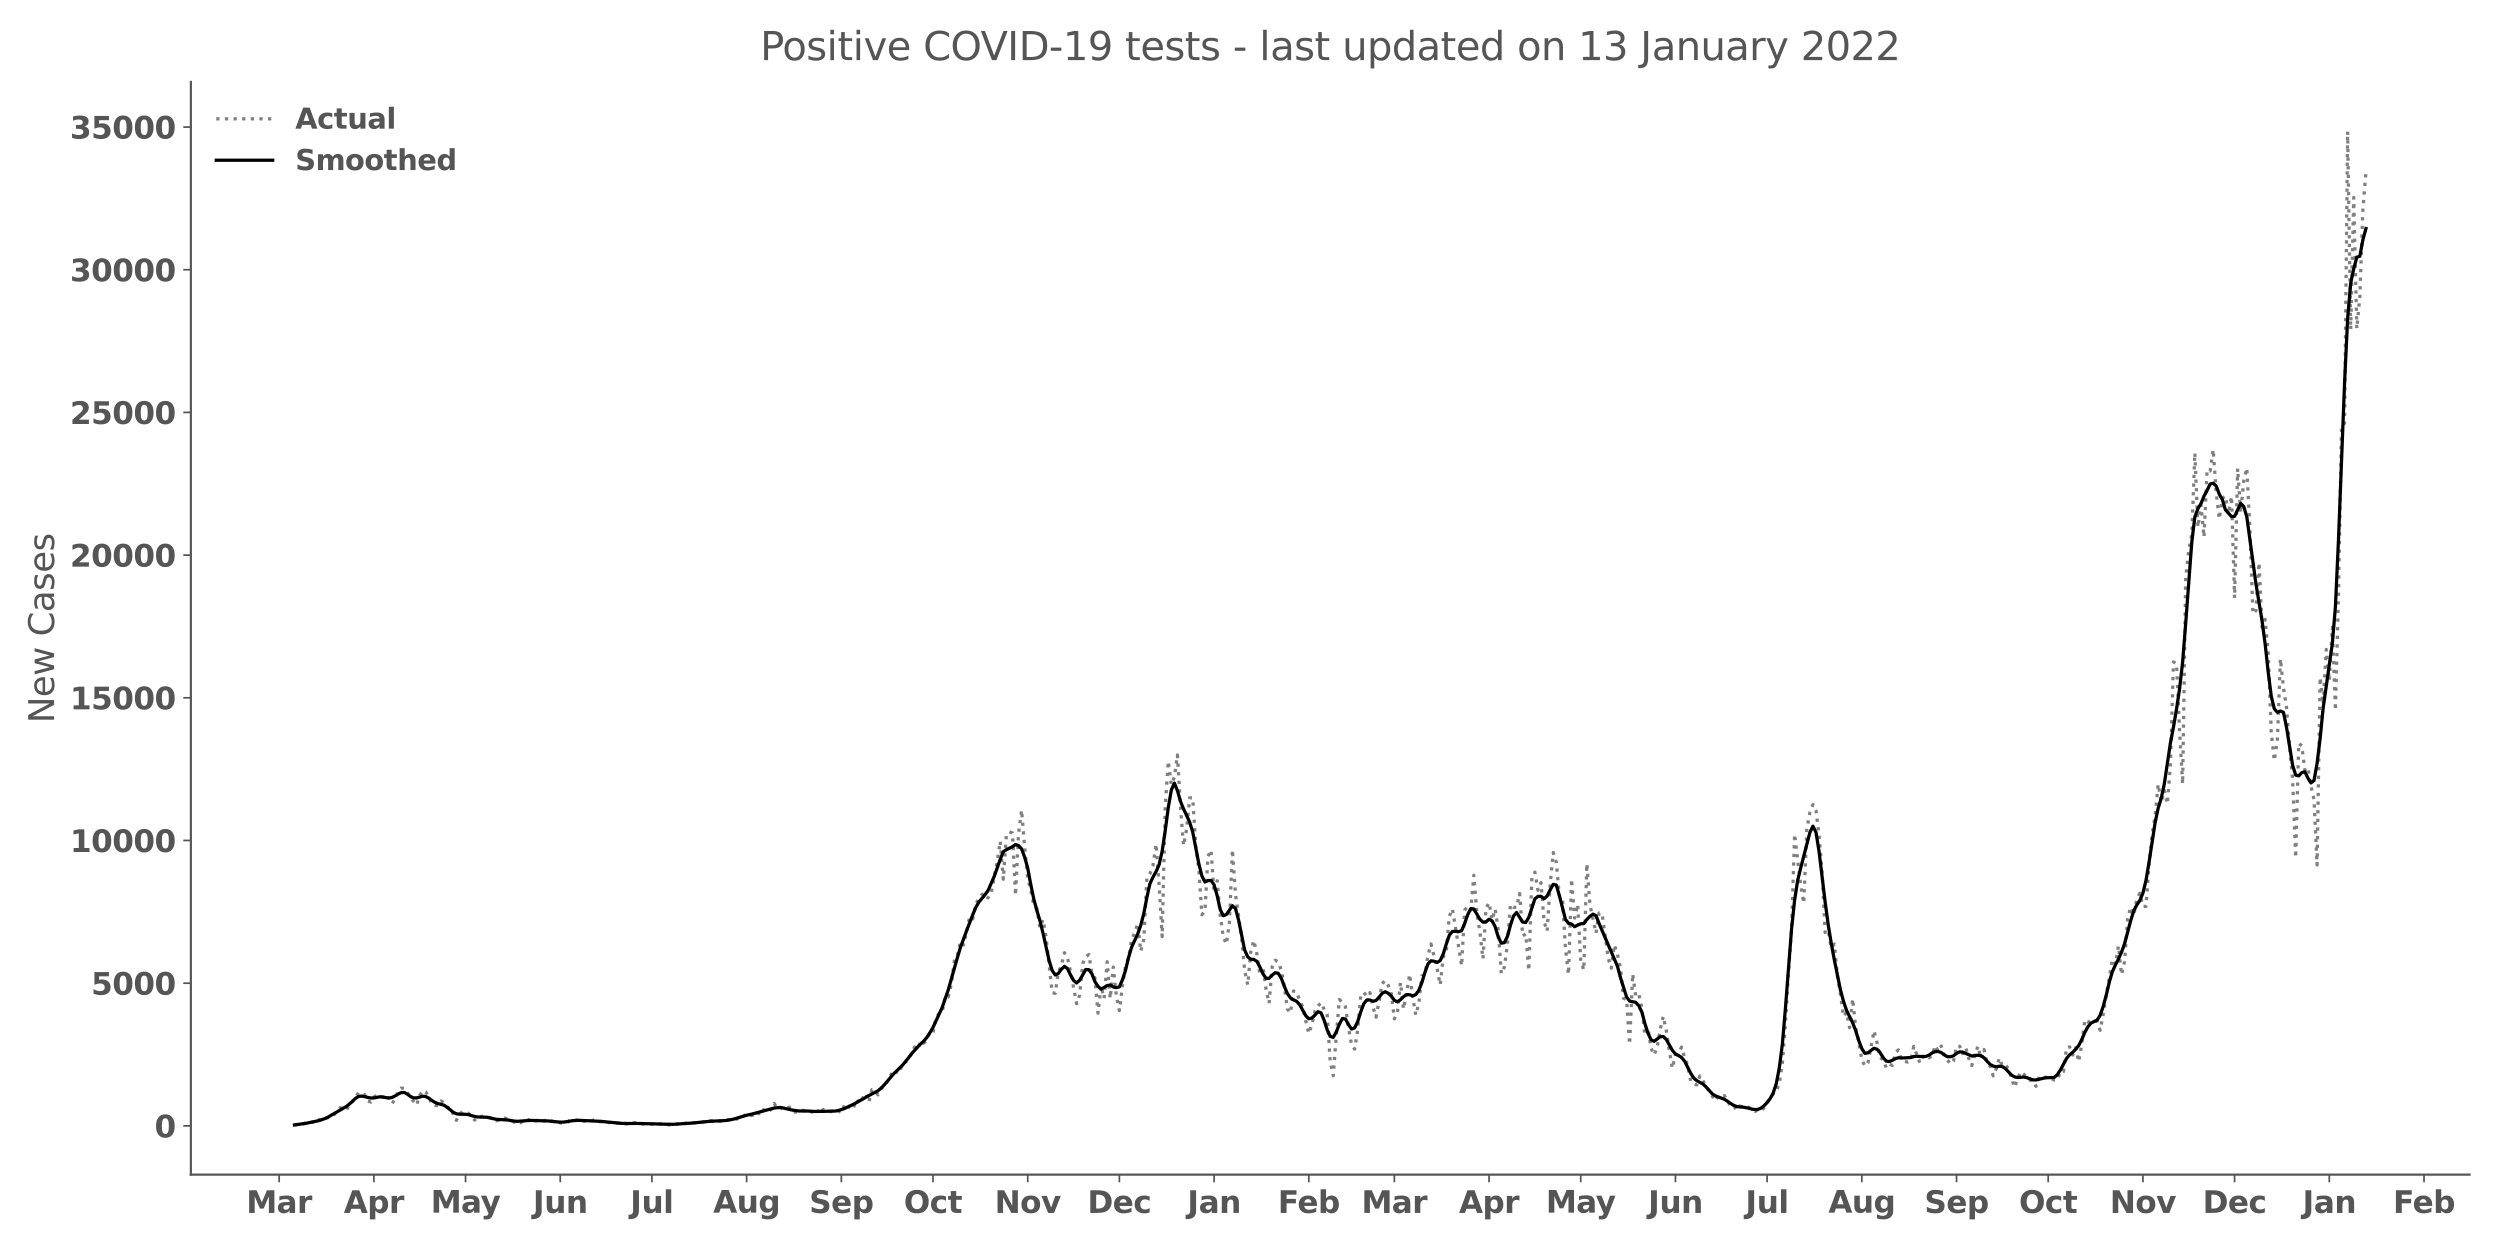 <?xml version="1.0" encoding="utf-8" standalone="no"?>
<!DOCTYPE svg PUBLIC "-//W3C//DTD SVG 1.1//EN"
  "http://www.w3.org/Graphics/SVG/1.1/DTD/svg11.dtd">
<svg xmlns:xlink="http://www.w3.org/1999/xlink" width="1152pt" height="576pt" viewBox="0 0 1152 576" xmlns="http://www.w3.org/2000/svg" version="1.1">
 <defs>
  <style type="text/css">*{stroke-linejoin: round; stroke-linecap: butt}</style>
 </defs>
 <g id="figure_1">
  <g id="patch_1">
   <path d="M 0 576 
L 1152 576 
L 1152 0 
L 0 0 
z
" style="fill: #ffffff"/>
  </g>
  <g id="axes_1">
   <g id="patch_2">
    <path d="M 87.95 541.28 
L 1137.96 541.28 
L 1137.96 37.72 
L 87.95 37.72 
z
" style="fill: #ffffff"/>
   </g>
   <g id="matplotlib.axis_1">
    <g id="xtick_1">
     <g id="line2d_1">
      <defs>
       <path id="md7e0f7d270" d="M 0 0 
L 0 3.5 
" style="stroke: #555555; stroke-width: 0.8"/>
      </defs>
      <g>
       <use xlink:href="#md7e0f7d270" x="128.638" y="541.28" style="fill: #555555; stroke: #555555; stroke-width: 0.8"/>
      </g>
     </g>
     <g id="text_1">
      <!-- Mar -->
      <g style="fill: #555555" transform="translate(113.496 558.918)scale(0.14 -0.14)">
       <defs>
        <path id="DejaVuSans-Bold-4d" d="M 588 4666 
L 2119 4666 
L 3181 2169 
L 4250 4666 
L 5778 4666 
L 5778 0 
L 4641 0 
L 4641 3413 
L 3566 897 
L 2803 897 
L 1728 3413 
L 1728 0 
L 588 0 
L 588 4666 
z
" transform="scale(0.016)"/>
        <path id="DejaVuSans-Bold-61" d="M 2106 1575 
Q 1756 1575 1579 1456 
Q 1403 1338 1403 1106 
Q 1403 894 1545 773 
Q 1688 653 1941 653 
Q 2256 653 2472 879 
Q 2688 1106 2688 1447 
L 2688 1575 
L 2106 1575 
z
M 3816 1997 
L 3816 0 
L 2688 0 
L 2688 519 
Q 2463 200 2181 54 
Q 1900 -91 1497 -91 
Q 953 -91 614 226 
Q 275 544 275 1050 
Q 275 1666 698 1953 
Q 1122 2241 2028 2241 
L 2688 2241 
L 2688 2328 
Q 2688 2594 2478 2717 
Q 2269 2841 1825 2841 
Q 1466 2841 1156 2769 
Q 847 2697 581 2553 
L 581 3406 
Q 941 3494 1303 3539 
Q 1666 3584 2028 3584 
Q 2975 3584 3395 3211 
Q 3816 2838 3816 1997 
z
" transform="scale(0.016)"/>
        <path id="DejaVuSans-Bold-72" d="M 3138 2547 
Q 2991 2616 2845 2648 
Q 2700 2681 2553 2681 
Q 2122 2681 1889 2404 
Q 1656 2128 1656 1613 
L 1656 0 
L 538 0 
L 538 3500 
L 1656 3500 
L 1656 2925 
Q 1872 3269 2151 3426 
Q 2431 3584 2822 3584 
Q 2878 3584 2943 3579 
Q 3009 3575 3134 3559 
L 3138 2547 
z
" transform="scale(0.016)"/>
       </defs>
       <use xlink:href="#DejaVuSans-Bold-4d"/>
       <use xlink:href="#DejaVuSans-Bold-61" x="99.512"/>
       <use xlink:href="#DejaVuSans-Bold-72" x="166.992"/>
      </g>
     </g>
    </g>
    <g id="xtick_2">
     <g id="line2d_2">
      <g>
       <use xlink:href="#md7e0f7d270" x="172.283" y="541.28" style="fill: #555555; stroke: #555555; stroke-width: 0.8"/>
      </g>
     </g>
     <g id="text_2">
      <!-- Apr -->
      <g style="fill: #555555" transform="translate(158.403 558.918)scale(0.14 -0.14)">
       <defs>
        <path id="DejaVuSans-Bold-41" d="M 3419 850 
L 1538 850 
L 1241 0 
L 31 0 
L 1759 4666 
L 3194 4666 
L 4922 0 
L 3713 0 
L 3419 850 
z
M 1838 1716 
L 3116 1716 
L 2478 3572 
L 1838 1716 
z
" transform="scale(0.016)"/>
        <path id="DejaVuSans-Bold-70" d="M 1656 506 
L 1656 -1331 
L 538 -1331 
L 538 3500 
L 1656 3500 
L 1656 2988 
Q 1888 3294 2169 3439 
Q 2450 3584 2816 3584 
Q 3463 3584 3878 3070 
Q 4294 2556 4294 1747 
Q 4294 938 3878 423 
Q 3463 -91 2816 -91 
Q 2450 -91 2169 54 
Q 1888 200 1656 506 
z
M 2400 2772 
Q 2041 2772 1848 2508 
Q 1656 2244 1656 1747 
Q 1656 1250 1848 986 
Q 2041 722 2400 722 
Q 2759 722 2948 984 
Q 3138 1247 3138 1747 
Q 3138 2247 2948 2509 
Q 2759 2772 2400 2772 
z
" transform="scale(0.016)"/>
       </defs>
       <use xlink:href="#DejaVuSans-Bold-41"/>
       <use xlink:href="#DejaVuSans-Bold-70" x="77.393"/>
       <use xlink:href="#DejaVuSans-Bold-72" x="148.975"/>
      </g>
     </g>
    </g>
    <g id="xtick_3">
     <g id="line2d_3">
      <g>
       <use xlink:href="#md7e0f7d270" x="214.52" y="541.28" style="fill: #555555; stroke: #555555; stroke-width: 0.8"/>
      </g>
     </g>
     <g id="text_3">
      <!-- May -->
      <g style="fill: #555555" transform="translate(198.486 558.808)scale(0.14 -0.14)">
       <defs>
        <path id="DejaVuSans-Bold-79" d="M 78 3500 
L 1197 3500 
L 2138 1125 
L 2938 3500 
L 4056 3500 
L 2584 -331 
Q 2363 -916 2067 -1148 
Q 1772 -1381 1288 -1381 
L 641 -1381 
L 641 -647 
L 991 -647 
Q 1275 -647 1404 -556 
Q 1534 -466 1606 -231 
L 1638 -134 
L 78 3500 
z
" transform="scale(0.016)"/>
       </defs>
       <use xlink:href="#DejaVuSans-Bold-4d"/>
       <use xlink:href="#DejaVuSans-Bold-61" x="99.512"/>
       <use xlink:href="#DejaVuSans-Bold-79" x="163.867"/>
      </g>
     </g>
    </g>
    <g id="xtick_4">
     <g id="line2d_4">
      <g>
       <use xlink:href="#md7e0f7d270" x="258.165" y="541.28" style="fill: #555555; stroke: #555555; stroke-width: 0.8"/>
      </g>
     </g>
     <g id="text_4">
      <!-- Jun -->
      <g style="fill: #555555" transform="translate(245.594 558.918)scale(0.14 -0.14)">
       <defs>
        <path id="DejaVuSans-Bold-4a" d="M 588 4666 
L 1791 4666 
L 1791 453 
Q 1791 -419 1317 -850 
Q 844 -1281 -116 -1281 
L -359 -1281 
L -359 -372 
L -172 -372 
Q 203 -372 395 -162 
Q 588 47 588 453 
L 588 4666 
z
" transform="scale(0.016)"/>
        <path id="DejaVuSans-Bold-75" d="M 500 1363 
L 500 3500 
L 1625 3500 
L 1625 3150 
Q 1625 2866 1622 2436 
Q 1619 2006 1619 1863 
Q 1619 1441 1641 1255 
Q 1663 1069 1716 984 
Q 1784 875 1895 815 
Q 2006 756 2150 756 
Q 2500 756 2700 1025 
Q 2900 1294 2900 1772 
L 2900 3500 
L 4019 3500 
L 4019 0 
L 2900 0 
L 2900 506 
Q 2647 200 2364 54 
Q 2081 -91 1741 -91 
Q 1134 -91 817 281 
Q 500 653 500 1363 
z
" transform="scale(0.016)"/>
        <path id="DejaVuSans-Bold-6e" d="M 4056 2131 
L 4056 0 
L 2931 0 
L 2931 347 
L 2931 1631 
Q 2931 2084 2911 2256 
Q 2891 2428 2841 2509 
Q 2775 2619 2662 2680 
Q 2550 2741 2406 2741 
Q 2056 2741 1856 2470 
Q 1656 2200 1656 1722 
L 1656 0 
L 538 0 
L 538 3500 
L 1656 3500 
L 1656 2988 
Q 1909 3294 2193 3439 
Q 2478 3584 2822 3584 
Q 3428 3584 3742 3212 
Q 4056 2841 4056 2131 
z
" transform="scale(0.016)"/>
       </defs>
       <use xlink:href="#DejaVuSans-Bold-4a"/>
       <use xlink:href="#DejaVuSans-Bold-75" x="37.207"/>
       <use xlink:href="#DejaVuSans-Bold-6e" x="108.398"/>
      </g>
     </g>
    </g>
    <g id="xtick_5">
     <g id="line2d_5">
      <g>
       <use xlink:href="#md7e0f7d270" x="300.402" y="541.28" style="fill: #555555; stroke: #555555; stroke-width: 0.8"/>
      </g>
     </g>
     <g id="text_5">
      <!-- Jul -->
      <g style="fill: #555555" transform="translate(290.415 558.918)scale(0.14 -0.14)">
       <defs>
        <path id="DejaVuSans-Bold-6c" d="M 538 4863 
L 1656 4863 
L 1656 0 
L 538 0 
L 538 4863 
z
" transform="scale(0.016)"/>
       </defs>
       <use xlink:href="#DejaVuSans-Bold-4a"/>
       <use xlink:href="#DejaVuSans-Bold-75" x="37.207"/>
       <use xlink:href="#DejaVuSans-Bold-6c" x="108.398"/>
      </g>
     </g>
    </g>
    <g id="xtick_6">
     <g id="line2d_6">
      <g>
       <use xlink:href="#md7e0f7d270" x="344.047" y="541.28" style="fill: #555555; stroke: #555555; stroke-width: 0.8"/>
      </g>
     </g>
     <g id="text_6">
      <!-- Aug -->
      <g style="fill: #555555" transform="translate(328.636 558.808)scale(0.14 -0.14)">
       <defs>
        <path id="DejaVuSans-Bold-67" d="M 2919 594 
Q 2688 288 2409 144 
Q 2131 0 1766 0 
Q 1125 0 706 504 
Q 288 1009 288 1791 
Q 288 2575 706 3076 
Q 1125 3578 1766 3578 
Q 2131 3578 2409 3434 
Q 2688 3291 2919 2981 
L 2919 3500 
L 4044 3500 
L 4044 353 
Q 4044 -491 3511 -936 
Q 2978 -1381 1966 -1381 
Q 1638 -1381 1331 -1331 
Q 1025 -1281 716 -1178 
L 716 -306 
Q 1009 -475 1290 -558 
Q 1572 -641 1856 -641 
Q 2406 -641 2662 -400 
Q 2919 -159 2919 353 
L 2919 594 
z
M 2181 2772 
Q 1834 2772 1640 2515 
Q 1447 2259 1447 1791 
Q 1447 1309 1634 1061 
Q 1822 813 2181 813 
Q 2531 813 2725 1069 
Q 2919 1325 2919 1791 
Q 2919 2259 2725 2515 
Q 2531 2772 2181 2772 
z
" transform="scale(0.016)"/>
       </defs>
       <use xlink:href="#DejaVuSans-Bold-41"/>
       <use xlink:href="#DejaVuSans-Bold-75" x="77.393"/>
       <use xlink:href="#DejaVuSans-Bold-67" x="148.584"/>
      </g>
     </g>
    </g>
    <g id="xtick_7">
     <g id="line2d_7">
      <g>
       <use xlink:href="#md7e0f7d270" x="387.691" y="541.28" style="fill: #555555; stroke: #555555; stroke-width: 0.8"/>
      </g>
     </g>
     <g id="text_7">
      <!-- Sep -->
      <g style="fill: #555555" transform="translate(372.892 558.918)scale(0.14 -0.14)">
       <defs>
        <path id="DejaVuSans-Bold-53" d="M 3834 4519 
L 3834 3531 
Q 3450 3703 3084 3790 
Q 2719 3878 2394 3878 
Q 1963 3878 1756 3759 
Q 1550 3641 1550 3391 
Q 1550 3203 1689 3098 
Q 1828 2994 2194 2919 
L 2706 2816 
Q 3484 2659 3812 2340 
Q 4141 2022 4141 1434 
Q 4141 663 3683 286 
Q 3225 -91 2284 -91 
Q 1841 -91 1394 -6 
Q 947 78 500 244 
L 500 1259 
Q 947 1022 1364 901 
Q 1781 781 2169 781 
Q 2563 781 2772 912 
Q 2981 1044 2981 1288 
Q 2981 1506 2839 1625 
Q 2697 1744 2272 1838 
L 1806 1941 
Q 1106 2091 782 2419 
Q 459 2747 459 3303 
Q 459 4000 909 4375 
Q 1359 4750 2203 4750 
Q 2588 4750 2994 4692 
Q 3400 4634 3834 4519 
z
" transform="scale(0.016)"/>
        <path id="DejaVuSans-Bold-65" d="M 4031 1759 
L 4031 1441 
L 1416 1441 
Q 1456 1047 1700 850 
Q 1944 653 2381 653 
Q 2734 653 3104 758 
Q 3475 863 3866 1075 
L 3866 213 
Q 3469 63 3072 -14 
Q 2675 -91 2278 -91 
Q 1328 -91 801 392 
Q 275 875 275 1747 
Q 275 2603 792 3093 
Q 1309 3584 2216 3584 
Q 3041 3584 3536 3087 
Q 4031 2591 4031 1759 
z
M 2881 2131 
Q 2881 2450 2695 2645 
Q 2509 2841 2209 2841 
Q 1884 2841 1681 2658 
Q 1478 2475 1428 2131 
L 2881 2131 
z
" transform="scale(0.016)"/>
       </defs>
       <use xlink:href="#DejaVuSans-Bold-53"/>
       <use xlink:href="#DejaVuSans-Bold-65" x="72.021"/>
       <use xlink:href="#DejaVuSans-Bold-70" x="139.844"/>
      </g>
     </g>
    </g>
    <g id="xtick_8">
     <g id="line2d_8">
      <g>
       <use xlink:href="#md7e0f7d270" x="429.928" y="541.28" style="fill: #555555; stroke: #555555; stroke-width: 0.8"/>
      </g>
     </g>
     <g id="text_8">
      <!-- Oct -->
      <g style="fill: #555555" transform="translate(416.482 558.918)scale(0.14 -0.14)">
       <defs>
        <path id="DejaVuSans-Bold-4f" d="M 2719 3878 
Q 2169 3878 1866 3472 
Q 1563 3066 1563 2328 
Q 1563 1594 1866 1187 
Q 2169 781 2719 781 
Q 3272 781 3575 1187 
Q 3878 1594 3878 2328 
Q 3878 3066 3575 3472 
Q 3272 3878 2719 3878 
z
M 2719 4750 
Q 3844 4750 4481 4106 
Q 5119 3463 5119 2328 
Q 5119 1197 4481 553 
Q 3844 -91 2719 -91 
Q 1597 -91 958 553 
Q 319 1197 319 2328 
Q 319 3463 958 4106 
Q 1597 4750 2719 4750 
z
" transform="scale(0.016)"/>
        <path id="DejaVuSans-Bold-63" d="M 3366 3391 
L 3366 2478 
Q 3138 2634 2908 2709 
Q 2678 2784 2431 2784 
Q 1963 2784 1702 2511 
Q 1441 2238 1441 1747 
Q 1441 1256 1702 982 
Q 1963 709 2431 709 
Q 2694 709 2930 787 
Q 3166 866 3366 1019 
L 3366 103 
Q 3103 6 2833 -42 
Q 2563 -91 2291 -91 
Q 1344 -91 809 395 
Q 275 881 275 1747 
Q 275 2613 809 3098 
Q 1344 3584 2291 3584 
Q 2566 3584 2833 3536 
Q 3100 3488 3366 3391 
z
" transform="scale(0.016)"/>
        <path id="DejaVuSans-Bold-74" d="M 1759 4494 
L 1759 3500 
L 2913 3500 
L 2913 2700 
L 1759 2700 
L 1759 1216 
Q 1759 972 1856 886 
Q 1953 800 2241 800 
L 2816 800 
L 2816 0 
L 1856 0 
Q 1194 0 917 276 
Q 641 553 641 1216 
L 641 2700 
L 84 2700 
L 84 3500 
L 641 3500 
L 641 4494 
L 1759 4494 
z
" transform="scale(0.016)"/>
       </defs>
       <use xlink:href="#DejaVuSans-Bold-4f"/>
       <use xlink:href="#DejaVuSans-Bold-63" x="85.01"/>
       <use xlink:href="#DejaVuSans-Bold-74" x="144.287"/>
      </g>
     </g>
    </g>
    <g id="xtick_9">
     <g id="line2d_9">
      <g>
       <use xlink:href="#md7e0f7d270" x="473.573" y="541.28" style="fill: #555555; stroke: #555555; stroke-width: 0.8"/>
      </g>
     </g>
     <g id="text_9">
      <!-- Nov -->
      <g style="fill: #555555" transform="translate(458.343 558.918)scale(0.14 -0.14)">
       <defs>
        <path id="DejaVuSans-Bold-4e" d="M 588 4666 
L 1931 4666 
L 3628 1466 
L 3628 4666 
L 4769 4666 
L 4769 0 
L 3425 0 
L 1728 3200 
L 1728 0 
L 588 0 
L 588 4666 
z
" transform="scale(0.016)"/>
        <path id="DejaVuSans-Bold-6f" d="M 2203 2784 
Q 1831 2784 1636 2517 
Q 1441 2250 1441 1747 
Q 1441 1244 1636 976 
Q 1831 709 2203 709 
Q 2569 709 2762 976 
Q 2956 1244 2956 1747 
Q 2956 2250 2762 2517 
Q 2569 2784 2203 2784 
z
M 2203 3584 
Q 3106 3584 3614 3096 
Q 4122 2609 4122 1747 
Q 4122 884 3614 396 
Q 3106 -91 2203 -91 
Q 1297 -91 786 396 
Q 275 884 275 1747 
Q 275 2609 786 3096 
Q 1297 3584 2203 3584 
z
" transform="scale(0.016)"/>
        <path id="DejaVuSans-Bold-76" d="M 97 3500 
L 1216 3500 
L 2088 1081 
L 2956 3500 
L 4078 3500 
L 2700 0 
L 1472 0 
L 97 3500 
z
" transform="scale(0.016)"/>
       </defs>
       <use xlink:href="#DejaVuSans-Bold-4e"/>
       <use xlink:href="#DejaVuSans-Bold-6f" x="83.691"/>
       <use xlink:href="#DejaVuSans-Bold-76" x="152.393"/>
      </g>
     </g>
    </g>
    <g id="xtick_10">
     <g id="line2d_10">
      <g>
       <use xlink:href="#md7e0f7d270" x="515.81" y="541.28" style="fill: #555555; stroke: #555555; stroke-width: 0.8"/>
      </g>
     </g>
     <g id="text_10">
      <!-- Dec -->
      <g style="fill: #555555" transform="translate(501.101 558.918)scale(0.14 -0.14)">
       <defs>
        <path id="DejaVuSans-Bold-44" d="M 1791 3756 
L 1791 909 
L 2222 909 
Q 2959 909 3348 1275 
Q 3738 1641 3738 2338 
Q 3738 3031 3350 3393 
Q 2963 3756 2222 3756 
L 1791 3756 
z
M 588 4666 
L 1856 4666 
Q 2919 4666 3439 4514 
Q 3959 4363 4331 4000 
Q 4659 3684 4818 3271 
Q 4978 2859 4978 2338 
Q 4978 1809 4818 1395 
Q 4659 981 4331 666 
Q 3956 303 3431 151 
Q 2906 0 1856 0 
L 588 0 
L 588 4666 
z
" transform="scale(0.016)"/>
       </defs>
       <use xlink:href="#DejaVuSans-Bold-44"/>
       <use xlink:href="#DejaVuSans-Bold-65" x="83.008"/>
       <use xlink:href="#DejaVuSans-Bold-63" x="150.83"/>
      </g>
     </g>
    </g>
    <g id="xtick_11">
     <g id="line2d_11">
      <g>
       <use xlink:href="#md7e0f7d270" x="559.455" y="541.28" style="fill: #555555; stroke: #555555; stroke-width: 0.8"/>
      </g>
     </g>
     <g id="text_11">
      <!-- Jan -->
      <g style="fill: #555555" transform="translate(547.144 558.918)scale(0.14 -0.14)">
       <use xlink:href="#DejaVuSans-Bold-4a"/>
       <use xlink:href="#DejaVuSans-Bold-61" x="37.207"/>
       <use xlink:href="#DejaVuSans-Bold-6e" x="104.688"/>
      </g>
     </g>
    </g>
    <g id="xtick_12">
     <g id="line2d_12">
      <g>
       <use xlink:href="#md7e0f7d270" x="603.1" y="541.28" style="fill: #555555; stroke: #555555; stroke-width: 0.8"/>
      </g>
     </g>
     <g id="text_12">
      <!-- Feb -->
      <g style="fill: #555555" transform="translate(588.839 558.918)scale(0.14 -0.14)">
       <defs>
        <path id="DejaVuSans-Bold-46" d="M 588 4666 
L 3834 4666 
L 3834 3756 
L 1791 3756 
L 1791 2888 
L 3713 2888 
L 3713 1978 
L 1791 1978 
L 1791 0 
L 588 0 
L 588 4666 
z
" transform="scale(0.016)"/>
        <path id="DejaVuSans-Bold-62" d="M 2400 722 
Q 2759 722 2948 984 
Q 3138 1247 3138 1747 
Q 3138 2247 2948 2509 
Q 2759 2772 2400 2772 
Q 2041 2772 1848 2508 
Q 1656 2244 1656 1747 
Q 1656 1250 1848 986 
Q 2041 722 2400 722 
z
M 1656 2988 
Q 1888 3294 2169 3439 
Q 2450 3584 2816 3584 
Q 3463 3584 3878 3070 
Q 4294 2556 4294 1747 
Q 4294 938 3878 423 
Q 3463 -91 2816 -91 
Q 2450 -91 2169 54 
Q 1888 200 1656 506 
L 1656 0 
L 538 0 
L 538 4863 
L 1656 4863 
L 1656 2988 
z
" transform="scale(0.016)"/>
       </defs>
       <use xlink:href="#DejaVuSans-Bold-46"/>
       <use xlink:href="#DejaVuSans-Bold-65" x="64.311"/>
       <use xlink:href="#DejaVuSans-Bold-62" x="132.133"/>
      </g>
     </g>
    </g>
    <g id="xtick_13">
     <g id="line2d_13">
      <g>
       <use xlink:href="#md7e0f7d270" x="642.521" y="541.28" style="fill: #555555; stroke: #555555; stroke-width: 0.8"/>
      </g>
     </g>
     <g id="text_13">
      <!-- Mar -->
      <g style="fill: #555555" transform="translate(627.379 558.918)scale(0.14 -0.14)">
       <use xlink:href="#DejaVuSans-Bold-4d"/>
       <use xlink:href="#DejaVuSans-Bold-61" x="99.512"/>
       <use xlink:href="#DejaVuSans-Bold-72" x="166.992"/>
      </g>
     </g>
    </g>
    <g id="xtick_14">
     <g id="line2d_14">
      <g>
       <use xlink:href="#md7e0f7d270" x="686.166" y="541.28" style="fill: #555555; stroke: #555555; stroke-width: 0.8"/>
      </g>
     </g>
     <g id="text_14">
      <!-- Apr -->
      <g style="fill: #555555" transform="translate(672.286 558.918)scale(0.14 -0.14)">
       <use xlink:href="#DejaVuSans-Bold-41"/>
       <use xlink:href="#DejaVuSans-Bold-70" x="77.393"/>
       <use xlink:href="#DejaVuSans-Bold-72" x="148.975"/>
      </g>
     </g>
    </g>
    <g id="xtick_15">
     <g id="line2d_15">
      <g>
       <use xlink:href="#md7e0f7d270" x="728.403" y="541.28" style="fill: #555555; stroke: #555555; stroke-width: 0.8"/>
      </g>
     </g>
     <g id="text_15">
      <!-- May -->
      <g style="fill: #555555" transform="translate(712.368 558.808)scale(0.14 -0.14)">
       <use xlink:href="#DejaVuSans-Bold-4d"/>
       <use xlink:href="#DejaVuSans-Bold-61" x="99.512"/>
       <use xlink:href="#DejaVuSans-Bold-79" x="163.867"/>
      </g>
     </g>
    </g>
    <g id="xtick_16">
     <g id="line2d_16">
      <g>
       <use xlink:href="#md7e0f7d270" x="772.047" y="541.28" style="fill: #555555; stroke: #555555; stroke-width: 0.8"/>
      </g>
     </g>
     <g id="text_16">
      <!-- Jun -->
      <g style="fill: #555555" transform="translate(759.477 558.918)scale(0.14 -0.14)">
       <use xlink:href="#DejaVuSans-Bold-4a"/>
       <use xlink:href="#DejaVuSans-Bold-75" x="37.207"/>
       <use xlink:href="#DejaVuSans-Bold-6e" x="108.398"/>
      </g>
     </g>
    </g>
    <g id="xtick_17">
     <g id="line2d_17">
      <g>
       <use xlink:href="#md7e0f7d270" x="814.284" y="541.28" style="fill: #555555; stroke: #555555; stroke-width: 0.8"/>
      </g>
     </g>
     <g id="text_17">
      <!-- Jul -->
      <g style="fill: #555555" transform="translate(804.297 558.918)scale(0.14 -0.14)">
       <use xlink:href="#DejaVuSans-Bold-4a"/>
       <use xlink:href="#DejaVuSans-Bold-75" x="37.207"/>
       <use xlink:href="#DejaVuSans-Bold-6c" x="108.398"/>
      </g>
     </g>
    </g>
    <g id="xtick_18">
     <g id="line2d_18">
      <g>
       <use xlink:href="#md7e0f7d270" x="857.929" y="541.28" style="fill: #555555; stroke: #555555; stroke-width: 0.8"/>
      </g>
     </g>
     <g id="text_18">
      <!-- Aug -->
      <g style="fill: #555555" transform="translate(842.518 558.808)scale(0.14 -0.14)">
       <use xlink:href="#DejaVuSans-Bold-41"/>
       <use xlink:href="#DejaVuSans-Bold-75" x="77.393"/>
       <use xlink:href="#DejaVuSans-Bold-67" x="148.584"/>
      </g>
     </g>
    </g>
    <g id="xtick_19">
     <g id="line2d_19">
      <g>
       <use xlink:href="#md7e0f7d270" x="901.574" y="541.28" style="fill: #555555; stroke: #555555; stroke-width: 0.8"/>
      </g>
     </g>
     <g id="text_19">
      <!-- Sep -->
      <g style="fill: #555555" transform="translate(886.774 558.918)scale(0.14 -0.14)">
       <use xlink:href="#DejaVuSans-Bold-53"/>
       <use xlink:href="#DejaVuSans-Bold-65" x="72.021"/>
       <use xlink:href="#DejaVuSans-Bold-70" x="139.844"/>
      </g>
     </g>
    </g>
    <g id="xtick_20">
     <g id="line2d_20">
      <g>
       <use xlink:href="#md7e0f7d270" x="943.811" y="541.28" style="fill: #555555; stroke: #555555; stroke-width: 0.8"/>
      </g>
     </g>
     <g id="text_20">
      <!-- Oct -->
      <g style="fill: #555555" transform="translate(930.364 558.918)scale(0.14 -0.14)">
       <use xlink:href="#DejaVuSans-Bold-4f"/>
       <use xlink:href="#DejaVuSans-Bold-63" x="85.01"/>
       <use xlink:href="#DejaVuSans-Bold-74" x="144.287"/>
      </g>
     </g>
    </g>
    <g id="xtick_21">
     <g id="line2d_21">
      <g>
       <use xlink:href="#md7e0f7d270" x="987.456" y="541.28" style="fill: #555555; stroke: #555555; stroke-width: 0.8"/>
      </g>
     </g>
     <g id="text_21">
      <!-- Nov -->
      <g style="fill: #555555" transform="translate(972.225 558.918)scale(0.14 -0.14)">
       <use xlink:href="#DejaVuSans-Bold-4e"/>
       <use xlink:href="#DejaVuSans-Bold-6f" x="83.691"/>
       <use xlink:href="#DejaVuSans-Bold-76" x="152.393"/>
      </g>
     </g>
    </g>
    <g id="xtick_22">
     <g id="line2d_22">
      <g>
       <use xlink:href="#md7e0f7d270" x="1029.693" y="541.28" style="fill: #555555; stroke: #555555; stroke-width: 0.8"/>
      </g>
     </g>
     <g id="text_22">
      <!-- Dec -->
      <g style="fill: #555555" transform="translate(1014.984 558.918)scale(0.14 -0.14)">
       <use xlink:href="#DejaVuSans-Bold-44"/>
       <use xlink:href="#DejaVuSans-Bold-65" x="83.008"/>
       <use xlink:href="#DejaVuSans-Bold-63" x="150.83"/>
      </g>
     </g>
    </g>
    <g id="xtick_23">
     <g id="line2d_23">
      <g>
       <use xlink:href="#md7e0f7d270" x="1073.338" y="541.28" style="fill: #555555; stroke: #555555; stroke-width: 0.8"/>
      </g>
     </g>
     <g id="text_23">
      <!-- Jan -->
      <g style="fill: #555555" transform="translate(1061.026 558.918)scale(0.14 -0.14)">
       <use xlink:href="#DejaVuSans-Bold-4a"/>
       <use xlink:href="#DejaVuSans-Bold-61" x="37.207"/>
       <use xlink:href="#DejaVuSans-Bold-6e" x="104.688"/>
      </g>
     </g>
    </g>
    <g id="xtick_24">
     <g id="line2d_24">
      <g>
       <use xlink:href="#md7e0f7d270" x="1116.982" y="541.28" style="fill: #555555; stroke: #555555; stroke-width: 0.8"/>
      </g>
     </g>
     <g id="text_24">
      <!-- Feb -->
      <g style="fill: #555555" transform="translate(1102.722 558.918)scale(0.14 -0.14)">
       <use xlink:href="#DejaVuSans-Bold-46"/>
       <use xlink:href="#DejaVuSans-Bold-65" x="64.311"/>
       <use xlink:href="#DejaVuSans-Bold-62" x="132.133"/>
      </g>
     </g>
    </g>
   </g>
   <g id="matplotlib.axis_2">
    <g id="ytick_1">
     <g id="line2d_25">
      <defs>
       <path id="m0a65d43f30" d="M 0 0 
L -3.5 0 
" style="stroke: #555555; stroke-width: 0.8"/>
      </defs>
      <g>
       <use xlink:href="#m0a65d43f30" x="87.95" y="518.799" style="fill: #555555; stroke: #555555; stroke-width: 0.8"/>
      </g>
     </g>
     <g id="text_25">
      <!-- 0 -->
      <g style="fill: #555555" transform="translate(71.209 524.117)scale(0.14 -0.14)">
       <defs>
        <path id="DejaVuSans-Bold-30" d="M 2944 2338 
Q 2944 3213 2780 3570 
Q 2616 3928 2228 3928 
Q 1841 3928 1675 3570 
Q 1509 3213 1509 2338 
Q 1509 1453 1675 1090 
Q 1841 728 2228 728 
Q 2613 728 2778 1090 
Q 2944 1453 2944 2338 
z
M 4147 2328 
Q 4147 1169 3647 539 
Q 3147 -91 2228 -91 
Q 1306 -91 806 539 
Q 306 1169 306 2328 
Q 306 3491 806 4120 
Q 1306 4750 2228 4750 
Q 3147 4750 3647 4120 
Q 4147 3491 4147 2328 
z
" transform="scale(0.016)"/>
       </defs>
       <use xlink:href="#DejaVuSans-Bold-30"/>
      </g>
     </g>
    </g>
    <g id="ytick_2">
     <g id="line2d_26">
      <g>
       <use xlink:href="#m0a65d43f30" x="87.95" y="453.048" style="fill: #555555; stroke: #555555; stroke-width: 0.8"/>
      </g>
     </g>
     <g id="text_26">
      <!-- 5000 -->
      <g style="fill: #555555" transform="translate(41.986 458.367)scale(0.14 -0.14)">
       <defs>
        <path id="DejaVuSans-Bold-35" d="M 678 4666 
L 3669 4666 
L 3669 3781 
L 1638 3781 
L 1638 3059 
Q 1775 3097 1914 3117 
Q 2053 3138 2203 3138 
Q 3056 3138 3531 2711 
Q 4006 2284 4006 1522 
Q 4006 766 3489 337 
Q 2972 -91 2053 -91 
Q 1656 -91 1267 -14 
Q 878 63 494 219 
L 494 1166 
Q 875 947 1217 837 
Q 1559 728 1863 728 
Q 2300 728 2551 942 
Q 2803 1156 2803 1522 
Q 2803 1891 2551 2103 
Q 2300 2316 1863 2316 
Q 1603 2316 1309 2248 
Q 1016 2181 678 2041 
L 678 4666 
z
" transform="scale(0.016)"/>
       </defs>
       <use xlink:href="#DejaVuSans-Bold-35"/>
       <use xlink:href="#DejaVuSans-Bold-30" x="69.58"/>
       <use xlink:href="#DejaVuSans-Bold-30" x="139.16"/>
       <use xlink:href="#DejaVuSans-Bold-30" x="208.74"/>
      </g>
     </g>
    </g>
    <g id="ytick_3">
     <g id="line2d_27">
      <g>
       <use xlink:href="#m0a65d43f30" x="87.95" y="387.297" style="fill: #555555; stroke: #555555; stroke-width: 0.8"/>
      </g>
     </g>
     <g id="text_27">
      <!-- 10000 -->
      <g style="fill: #555555" transform="translate(32.245 392.616)scale(0.14 -0.14)">
       <defs>
        <path id="DejaVuSans-Bold-31" d="M 750 831 
L 1813 831 
L 1813 3847 
L 722 3622 
L 722 4441 
L 1806 4666 
L 2950 4666 
L 2950 831 
L 4013 831 
L 4013 0 
L 750 0 
L 750 831 
z
" transform="scale(0.016)"/>
       </defs>
       <use xlink:href="#DejaVuSans-Bold-31"/>
       <use xlink:href="#DejaVuSans-Bold-30" x="69.58"/>
       <use xlink:href="#DejaVuSans-Bold-30" x="139.16"/>
       <use xlink:href="#DejaVuSans-Bold-30" x="208.74"/>
       <use xlink:href="#DejaVuSans-Bold-30" x="278.32"/>
      </g>
     </g>
    </g>
    <g id="ytick_4">
     <g id="line2d_28">
      <g>
       <use xlink:href="#m0a65d43f30" x="87.95" y="321.547" style="fill: #555555; stroke: #555555; stroke-width: 0.8"/>
      </g>
     </g>
     <g id="text_28">
      <!-- 15000 -->
      <g style="fill: #555555" transform="translate(32.245 326.866)scale(0.14 -0.14)">
       <use xlink:href="#DejaVuSans-Bold-31"/>
       <use xlink:href="#DejaVuSans-Bold-35" x="69.58"/>
       <use xlink:href="#DejaVuSans-Bold-30" x="139.16"/>
       <use xlink:href="#DejaVuSans-Bold-30" x="208.74"/>
       <use xlink:href="#DejaVuSans-Bold-30" x="278.32"/>
      </g>
     </g>
    </g>
    <g id="ytick_5">
     <g id="line2d_29">
      <g>
       <use xlink:href="#m0a65d43f30" x="87.95" y="255.796" style="fill: #555555; stroke: #555555; stroke-width: 0.8"/>
      </g>
     </g>
     <g id="text_29">
      <!-- 20000 -->
      <g style="fill: #555555" transform="translate(32.245 261.115)scale(0.14 -0.14)">
       <defs>
        <path id="DejaVuSans-Bold-32" d="M 1844 884 
L 3897 884 
L 3897 0 
L 506 0 
L 506 884 
L 2209 2388 
Q 2438 2594 2547 2791 
Q 2656 2988 2656 3200 
Q 2656 3528 2436 3728 
Q 2216 3928 1850 3928 
Q 1569 3928 1234 3808 
Q 900 3688 519 3450 
L 519 4475 
Q 925 4609 1322 4679 
Q 1719 4750 2100 4750 
Q 2938 4750 3402 4381 
Q 3866 4013 3866 3353 
Q 3866 2972 3669 2642 
Q 3472 2313 2841 1759 
L 1844 884 
z
" transform="scale(0.016)"/>
       </defs>
       <use xlink:href="#DejaVuSans-Bold-32"/>
       <use xlink:href="#DejaVuSans-Bold-30" x="69.58"/>
       <use xlink:href="#DejaVuSans-Bold-30" x="139.16"/>
       <use xlink:href="#DejaVuSans-Bold-30" x="208.74"/>
       <use xlink:href="#DejaVuSans-Bold-30" x="278.32"/>
      </g>
     </g>
    </g>
    <g id="ytick_6">
     <g id="line2d_30">
      <g>
       <use xlink:href="#m0a65d43f30" x="87.95" y="190.046" style="fill: #555555; stroke: #555555; stroke-width: 0.8"/>
      </g>
     </g>
     <g id="text_30">
      <!-- 25000 -->
      <g style="fill: #555555" transform="translate(32.245 195.365)scale(0.14 -0.14)">
       <use xlink:href="#DejaVuSans-Bold-32"/>
       <use xlink:href="#DejaVuSans-Bold-35" x="69.58"/>
       <use xlink:href="#DejaVuSans-Bold-30" x="139.16"/>
       <use xlink:href="#DejaVuSans-Bold-30" x="208.74"/>
       <use xlink:href="#DejaVuSans-Bold-30" x="278.32"/>
      </g>
     </g>
    </g>
    <g id="ytick_7">
     <g id="line2d_31">
      <g>
       <use xlink:href="#m0a65d43f30" x="87.95" y="124.295" style="fill: #555555; stroke: #555555; stroke-width: 0.8"/>
      </g>
     </g>
     <g id="text_31">
      <!-- 30000 -->
      <g style="fill: #555555" transform="translate(32.245 129.614)scale(0.14 -0.14)">
       <defs>
        <path id="DejaVuSans-Bold-33" d="M 2981 2516 
Q 3453 2394 3698 2092 
Q 3944 1791 3944 1325 
Q 3944 631 3412 270 
Q 2881 -91 1863 -91 
Q 1503 -91 1142 -33 
Q 781 25 428 141 
L 428 1069 
Q 766 900 1098 814 
Q 1431 728 1753 728 
Q 2231 728 2486 893 
Q 2741 1059 2741 1369 
Q 2741 1688 2480 1852 
Q 2219 2016 1709 2016 
L 1228 2016 
L 1228 2791 
L 1734 2791 
Q 2188 2791 2409 2933 
Q 2631 3075 2631 3366 
Q 2631 3634 2415 3781 
Q 2200 3928 1806 3928 
Q 1516 3928 1219 3862 
Q 922 3797 628 3669 
L 628 4550 
Q 984 4650 1334 4700 
Q 1684 4750 2022 4750 
Q 2931 4750 3382 4451 
Q 3834 4153 3834 3553 
Q 3834 3144 3618 2883 
Q 3403 2622 2981 2516 
z
" transform="scale(0.016)"/>
       </defs>
       <use xlink:href="#DejaVuSans-Bold-33"/>
       <use xlink:href="#DejaVuSans-Bold-30" x="69.58"/>
       <use xlink:href="#DejaVuSans-Bold-30" x="139.16"/>
       <use xlink:href="#DejaVuSans-Bold-30" x="208.74"/>
       <use xlink:href="#DejaVuSans-Bold-30" x="278.32"/>
      </g>
     </g>
    </g>
    <g id="ytick_8">
     <g id="line2d_32">
      <g>
       <use xlink:href="#m0a65d43f30" x="87.95" y="58.545" style="fill: #555555; stroke: #555555; stroke-width: 0.8"/>
      </g>
     </g>
     <g id="text_32">
      <!-- 35000 -->
      <g style="fill: #555555" transform="translate(32.245 63.863)scale(0.14 -0.14)">
       <use xlink:href="#DejaVuSans-Bold-33"/>
       <use xlink:href="#DejaVuSans-Bold-35" x="69.58"/>
       <use xlink:href="#DejaVuSans-Bold-30" x="139.16"/>
       <use xlink:href="#DejaVuSans-Bold-30" x="208.74"/>
       <use xlink:href="#DejaVuSans-Bold-30" x="278.32"/>
      </g>
     </g>
    </g>
    <g id="text_33">
     <!-- New Cases -->
     <g style="fill: #555555" transform="translate(24.918 333.239)rotate(-90)scale(0.16 -0.16)">
      <defs>
       <path id="DejaVuSans-4e" d="M 628 4666 
L 1478 4666 
L 3547 763 
L 3547 4666 
L 4159 4666 
L 4159 0 
L 3309 0 
L 1241 3903 
L 1241 0 
L 628 0 
L 628 4666 
z
" transform="scale(0.016)"/>
       <path id="DejaVuSans-65" d="M 3597 1894 
L 3597 1613 
L 953 1613 
Q 991 1019 1311 708 
Q 1631 397 2203 397 
Q 2534 397 2845 478 
Q 3156 559 3463 722 
L 3463 178 
Q 3153 47 2828 -22 
Q 2503 -91 2169 -91 
Q 1331 -91 842 396 
Q 353 884 353 1716 
Q 353 2575 817 3079 
Q 1281 3584 2069 3584 
Q 2775 3584 3186 3129 
Q 3597 2675 3597 1894 
z
M 3022 2063 
Q 3016 2534 2758 2815 
Q 2500 3097 2075 3097 
Q 1594 3097 1305 2825 
Q 1016 2553 972 2059 
L 3022 2063 
z
" transform="scale(0.016)"/>
       <path id="DejaVuSans-77" d="M 269 3500 
L 844 3500 
L 1563 769 
L 2278 3500 
L 2956 3500 
L 3675 769 
L 4391 3500 
L 4966 3500 
L 4050 0 
L 3372 0 
L 2619 2869 
L 1863 0 
L 1184 0 
L 269 3500 
z
" transform="scale(0.016)"/>
       <path id="DejaVuSans-20" transform="scale(0.016)"/>
       <path id="DejaVuSans-43" d="M 4122 4306 
L 4122 3641 
Q 3803 3938 3442 4084 
Q 3081 4231 2675 4231 
Q 1875 4231 1450 3742 
Q 1025 3253 1025 2328 
Q 1025 1406 1450 917 
Q 1875 428 2675 428 
Q 3081 428 3442 575 
Q 3803 722 4122 1019 
L 4122 359 
Q 3791 134 3420 21 
Q 3050 -91 2638 -91 
Q 1578 -91 968 557 
Q 359 1206 359 2328 
Q 359 3453 968 4101 
Q 1578 4750 2638 4750 
Q 3056 4750 3426 4639 
Q 3797 4528 4122 4306 
z
" transform="scale(0.016)"/>
       <path id="DejaVuSans-61" d="M 2194 1759 
Q 1497 1759 1228 1600 
Q 959 1441 959 1056 
Q 959 750 1161 570 
Q 1363 391 1709 391 
Q 2188 391 2477 730 
Q 2766 1069 2766 1631 
L 2766 1759 
L 2194 1759 
z
M 3341 1997 
L 3341 0 
L 2766 0 
L 2766 531 
Q 2569 213 2275 61 
Q 1981 -91 1556 -91 
Q 1019 -91 701 211 
Q 384 513 384 1019 
Q 384 1609 779 1909 
Q 1175 2209 1959 2209 
L 2766 2209 
L 2766 2266 
Q 2766 2663 2505 2880 
Q 2244 3097 1772 3097 
Q 1472 3097 1187 3025 
Q 903 2953 641 2809 
L 641 3341 
Q 956 3463 1253 3523 
Q 1550 3584 1831 3584 
Q 2591 3584 2966 3190 
Q 3341 2797 3341 1997 
z
" transform="scale(0.016)"/>
       <path id="DejaVuSans-73" d="M 2834 3397 
L 2834 2853 
Q 2591 2978 2328 3040 
Q 2066 3103 1784 3103 
Q 1356 3103 1142 2972 
Q 928 2841 928 2578 
Q 928 2378 1081 2264 
Q 1234 2150 1697 2047 
L 1894 2003 
Q 2506 1872 2764 1633 
Q 3022 1394 3022 966 
Q 3022 478 2636 193 
Q 2250 -91 1575 -91 
Q 1294 -91 989 -36 
Q 684 19 347 128 
L 347 722 
Q 666 556 975 473 
Q 1284 391 1588 391 
Q 1994 391 2212 530 
Q 2431 669 2431 922 
Q 2431 1156 2273 1281 
Q 2116 1406 1581 1522 
L 1381 1569 
Q 847 1681 609 1914 
Q 372 2147 372 2553 
Q 372 3047 722 3315 
Q 1072 3584 1716 3584 
Q 2034 3584 2315 3537 
Q 2597 3491 2834 3397 
z
" transform="scale(0.016)"/>
      </defs>
      <use xlink:href="#DejaVuSans-4e"/>
      <use xlink:href="#DejaVuSans-65" x="74.805"/>
      <use xlink:href="#DejaVuSans-77" x="136.328"/>
      <use xlink:href="#DejaVuSans-20" x="218.115"/>
      <use xlink:href="#DejaVuSans-43" x="249.902"/>
      <use xlink:href="#DejaVuSans-61" x="319.727"/>
      <use xlink:href="#DejaVuSans-73" x="381.006"/>
      <use xlink:href="#DejaVuSans-65" x="433.105"/>
      <use xlink:href="#DejaVuSans-73" x="494.629"/>
     </g>
    </g>
   </g>
   <g id="line2d_33">
    <path d="M 135.678 518.273 
L 137.086 518.141 
L 138.494 518.378 
L 139.901 517.996 
L 141.309 517.089 
L 142.717 517.181 
L 144.125 517.128 
L 145.533 517.313 
L 146.941 515.919 
L 148.349 516.524 
L 149.757 515.248 
L 151.165 515.011 
L 152.572 514.235 
L 153.98 513.591 
L 155.388 511.79 
L 156.796 510.422 
L 158.204 510.843 
L 159.612 511.527 
L 161.02 508.949 
L 162.428 507.713 
L 165.244 503.452 
L 166.651 503.729 
L 168.059 504.439 
L 169.467 507.319 
L 170.875 507.831 
L 172.283 505.543 
L 173.691 504.557 
L 175.099 505.385 
L 176.507 505.622 
L 177.915 504.347 
L 180.73 508.515 
L 182.138 506.188 
L 183.546 502.913 
L 184.954 501.348 
L 186.362 501.69 
L 187.77 503.4 
L 189.178 506.188 
L 190.586 507.463 
L 191.994 509.199 
L 193.402 504.741 
L 194.809 502.571 
L 196.217 503.203 
L 197.625 505.346 
L 199.033 508.962 
L 200.441 509.383 
L 201.849 509.488 
L 203.257 507.305 
L 204.665 508.213 
L 206.073 510.29 
L 207.481 510.238 
L 208.888 513.473 
L 210.296 516.261 
L 211.704 513.696 
L 213.112 512.131 
L 214.52 512.513 
L 215.928 513.052 
L 217.336 514.354 
L 218.744 516.155 
L 220.152 514.604 
L 221.559 514.604 
L 222.967 514.051 
L 224.375 514.604 
L 225.783 515.011 
L 227.191 515.616 
L 228.599 516.445 
L 230.007 516.234 
L 231.415 515.866 
L 232.823 515.195 
L 234.231 516.142 
L 235.638 516.247 
L 237.046 517.155 
L 238.454 516.852 
L 239.862 517.339 
L 242.678 515.458 
L 244.086 516.379 
L 246.902 516.524 
L 248.31 515.998 
L 249.717 517.102 
L 251.125 516.247 
L 252.533 516.458 
L 253.941 516.458 
L 255.349 516.944 
L 256.757 516.484 
L 258.165 517.431 
L 260.981 517.576 
L 262.389 516.326 
L 263.796 515.945 
L 265.204 516.3 
L 266.612 515.656 
L 268.02 516.616 
L 269.428 516.642 
L 270.836 516.418 
L 272.244 516.668 
L 273.652 516.076 
L 275.06 516.418 
L 276.467 516.905 
L 277.875 516.708 
L 280.691 517.313 
L 282.099 517.168 
L 284.915 517.615 
L 286.323 517.549 
L 287.731 517.904 
L 290.546 517.747 
L 291.954 517.352 
L 296.178 517.931 
L 297.586 517.799 
L 298.994 518.049 
L 303.218 517.799 
L 304.625 517.944 
L 306.033 517.852 
L 307.441 518.259 
L 308.849 518.351 
L 310.257 518.049 
L 313.073 517.944 
L 315.889 517.549 
L 317.297 517.852 
L 318.704 517.51 
L 321.52 517.234 
L 322.928 517.365 
L 324.336 516.892 
L 325.744 516.892 
L 327.152 516.392 
L 328.56 516.576 
L 331.375 516.642 
L 332.783 516.76 
L 335.599 515.998 
L 337.007 516.05 
L 338.415 515.853 
L 339.823 515.537 
L 341.231 514.314 
L 342.639 514.314 
L 344.047 513.131 
L 345.454 514.078 
L 346.862 513.907 
L 348.27 512.394 
L 349.678 513.17 
L 351.086 510.843 
L 352.494 512 
L 353.902 512.434 
L 355.31 511.211 
L 356.718 508.449 
L 358.126 510.645 
L 359.533 510.238 
L 360.941 511.224 
L 362.349 510.553 
L 363.757 510.172 
L 365.165 512.237 
L 366.573 512.408 
L 367.981 512.316 
L 369.389 511.527 
L 370.797 511.816 
L 372.205 511.79 
L 373.612 512.131 
L 375.02 512.815 
L 376.428 511.264 
L 377.836 513.328 
L 379.244 511.277 
L 380.652 512.118 
L 382.06 512.21 
L 384.876 512.145 
L 386.283 511.882 
L 387.691 512.657 
L 389.099 509.33 
L 390.507 510.922 
L 391.915 509.028 
L 393.323 510.264 
L 394.731 506.7 
L 396.139 508.344 
L 398.955 503.807 
L 400.362 507.792 
L 401.77 502.085 
L 403.178 502.729 
L 404.586 504.504 
L 405.994 501.743 
L 407.402 500.704 
L 408.81 498.587 
L 411.626 493.09 
L 413.034 493.919 
L 414.441 494.55 
L 415.849 489.724 
L 417.257 489.382 
L 418.665 488.106 
L 420.073 485.45 
L 421.481 482.452 
L 422.889 483.293 
L 424.297 479.664 
L 425.705 480.65 
L 427.113 479.296 
L 428.52 475.587 
L 429.928 476.021 
L 431.336 468.776 
L 432.744 467.053 
L 434.152 466.422 
L 435.56 458.9 
L 436.968 459.373 
L 438.376 453.416 
L 439.784 442.751 
L 441.191 440.424 
L 442.599 433.612 
L 444.007 435.401 
L 445.415 429.338 
L 446.823 422.382 
L 448.231 423.447 
L 449.639 416.53 
L 451.047 414.255 
L 452.455 412.217 
L 453.863 411.651 
L 455.27 413.782 
L 456.678 411.704 
L 459.494 397.147 
L 460.902 387.666 
L 462.31 405.155 
L 463.718 385.088 
L 465.126 383.313 
L 466.534 383.799 
L 467.942 412.585 
L 469.349 384.076 
L 470.757 373.279 
L 472.165 390.309 
L 473.573 404.669 
L 474.981 410.126 
L 476.389 417.043 
L 477.797 418.858 
L 479.205 427.458 
L 480.613 423.776 
L 482.021 431.797 
L 484.836 457.401 
L 486.244 457.729 
L 487.652 448.011 
L 489.06 444.908 
L 490.468 439.017 
L 491.876 441.252 
L 493.284 447.551 
L 496.1 462.516 
L 497.507 458.532 
L 498.915 444.027 
L 500.323 440.805 
L 501.731 439.845 
L 503.139 448.34 
L 504.547 450.668 
L 505.955 466.895 
L 507.363 454.231 
L 508.771 460.044 
L 510.178 443.172 
L 511.586 460.083 
L 512.994 445.618 
L 514.402 458.676 
L 515.81 465.698 
L 517.218 454.258 
L 518.626 445.237 
L 520.034 441.331 
L 521.442 432.941 
L 522.85 429.891 
L 524.257 425.512 
L 525.665 438.333 
L 527.073 432.744 
L 528.481 404.274 
L 529.889 402.591 
L 531.297 398.843 
L 532.705 388.915 
L 534.113 407.535 
L 535.521 431.613 
L 536.929 371.964 
L 538.336 350.766 
L 539.744 361.576 
L 541.152 358.052 
L 542.56 347.887 
L 543.968 372.096 
L 545.376 389.638 
L 546.784 382.169 
L 548.192 367.651 
L 549.6 367.638 
L 551.008 389.73 
L 552.415 400.382 
L 553.823 421.514 
L 555.231 419.936 
L 556.639 394.543 
L 558.047 391.716 
L 559.455 411.375 
L 560.863 405.852 
L 562.271 421.54 
L 563.679 431.587 
L 565.086 435.045 
L 566.494 425.577 
L 567.902 391.545 
L 569.31 412.125 
L 572.126 431.982 
L 573.534 447.157 
L 574.942 453.811 
L 576.35 438.701 
L 577.758 433.336 
L 579.165 439.569 
L 580.573 449.169 
L 581.981 445.395 
L 583.389 455.888 
L 584.797 462.319 
L 586.205 445.566 
L 587.613 442.462 
L 589.021 443.251 
L 590.429 447.183 
L 591.837 454.613 
L 593.244 465.028 
L 594.652 466.737 
L 596.06 456.664 
L 597.468 457.111 
L 598.876 460.978 
L 600.284 463.936 
L 601.692 470.446 
L 603.1 476.218 
L 604.508 472.142 
L 605.916 465.961 
L 607.323 463.581 
L 608.731 462.03 
L 610.139 465.041 
L 611.547 467.276 
L 612.955 489.119 
L 614.363 495.668 
L 615.771 477.073 
L 617.179 460.583 
L 618.587 461.898 
L 619.994 463.936 
L 621.402 473.759 
L 622.81 481.426 
L 624.218 483.425 
L 625.626 474.509 
L 627.034 458.86 
L 628.442 457.309 
L 629.85 459.11 
L 631.258 457.401 
L 632.666 463.844 
L 634.073 468.71 
L 635.481 461.359 
L 636.889 453.245 
L 638.297 451.878 
L 639.705 454.074 
L 641.113 457.861 
L 642.521 469.499 
L 643.929 466.658 
L 645.337 452.746 
L 646.745 464.988 
L 648.152 457.493 
L 649.56 448.945 
L 650.968 459.518 
L 652.376 467.724 
L 653.784 462.437 
L 655.192 449.655 
L 656.6 449.142 
L 658.008 440.227 
L 659.416 434.967 
L 662.231 446.447 
L 663.639 453.811 
L 665.047 441.108 
L 666.455 438.175 
L 667.863 422.172 
L 669.271 418.831 
L 672.087 435.953 
L 673.495 445.053 
L 674.902 419.436 
L 676.31 417.7 
L 677.718 419.423 
L 679.126 403.314 
L 680.534 420.567 
L 681.942 429.628 
L 683.35 441.805 
L 684.758 418.476 
L 686.166 415.978 
L 687.574 423.934 
L 688.981 418.897 
L 690.389 428.562 
L 691.797 448.656 
L 693.205 445.697 
L 694.613 435.059 
L 696.021 416.741 
L 697.429 418.069 
L 698.837 418.082 
L 700.245 411.73 
L 701.653 431.245 
L 703.06 430.403 
L 704.468 447.262 
L 705.876 404.471 
L 707.284 401.894 
L 708.692 410.271 
L 710.1 406.733 
L 711.508 424.67 
L 712.916 429.102 
L 714.324 407.391 
L 715.732 392.834 
L 717.139 397.357 
L 718.547 412.782 
L 719.955 413.335 
L 721.363 436.926 
L 722.771 449.037 
L 724.179 405.037 
L 725.587 423.026 
L 726.995 416.701 
L 728.403 442.751 
L 729.81 446.986 
L 731.218 398.002 
L 732.626 416.78 
L 735.442 429.996 
L 736.85 420.712 
L 738.258 421.172 
L 741.074 441.726 
L 742.482 446.144 
L 743.889 435.414 
L 745.297 439.74 
L 746.705 445.907 
L 748.113 459.991 
L 749.521 460.622 
L 750.929 481.216 
L 752.337 448.774 
L 753.745 458.992 
L 755.153 458.098 
L 756.561 464.383 
L 757.968 477.073 
L 759.376 473.786 
L 760.784 482.925 
L 762.192 486.134 
L 763.6 482.794 
L 765.008 474.417 
L 766.416 468.328 
L 767.824 474.811 
L 769.232 484.319 
L 770.64 492.235 
L 772.047 486.186 
L 773.455 485.147 
L 774.863 482.491 
L 776.271 487.304 
L 777.679 490.947 
L 779.087 498.179 
L 780.495 499.494 
L 781.903 499.915 
L 783.311 495.773 
L 790.35 507.24 
L 791.758 505.122 
L 793.166 505.333 
L 794.574 504.873 
L 795.982 507.095 
L 797.39 509.699 
L 798.797 509.462 
L 800.205 511.316 
L 801.613 509.62 
L 803.021 510.054 
L 804.429 509.646 
L 805.837 510.304 
L 807.245 511.5 
L 808.653 512.21 
L 810.061 511.342 
L 811.469 511.855 
L 812.876 510.435 
L 814.284 507.989 
L 815.692 506.437 
L 817.1 504.07 
L 818.508 503.018 
L 819.916 498.916 
L 821.324 489.974 
L 822.732 471.445 
L 824.14 447.88 
L 825.548 428.299 
L 826.955 384.352 
L 829.771 407.93 
L 831.179 416.201 
L 832.587 381.972 
L 833.995 374.437 
L 835.403 370.755 
L 836.811 373.49 
L 838.219 384.891 
L 839.627 402.104 
L 841.034 429.693 
L 842.442 428.641 
L 843.85 436.834 
L 845.258 435.032 
L 846.666 449.642 
L 848.074 458.216 
L 849.482 468.381 
L 850.89 466.474 
L 852.298 473.51 
L 853.705 460.254 
L 855.113 473.667 
L 856.521 480.111 
L 857.929 488.382 
L 859.337 491.196 
L 860.745 489.75 
L 863.561 474.996 
L 864.969 480.65 
L 866.377 487.291 
L 867.784 488.461 
L 869.192 492.012 
L 870.6 490.368 
L 872.008 490.933 
L 873.416 485.055 
L 874.824 483.767 
L 876.232 488.501 
L 877.64 489.079 
L 879.048 489.395 
L 880.456 488.501 
L 881.863 482.175 
L 884.679 489.763 
L 886.087 486.712 
L 887.495 486.436 
L 888.903 487.475 
L 890.311 486.449 
L 891.719 481.768 
L 893.127 484.437 
L 894.535 482.005 
L 895.942 486.581 
L 898.758 490.25 
L 900.166 488.895 
L 901.574 482.136 
L 902.982 482.123 
L 904.39 485.529 
L 905.798 482.662 
L 907.206 487.791 
L 908.613 490.999 
L 910.021 486.291 
L 911.429 482.057 
L 912.837 487.804 
L 914.245 483.609 
L 915.653 489.763 
L 917.061 491.249 
L 918.469 495.76 
L 919.877 492.485 
L 921.285 487.567 
L 922.692 491.315 
L 924.1 490.841 
L 925.508 492.314 
L 926.916 496.917 
L 928.324 501.006 
L 929.732 496.93 
L 931.14 493.892 
L 932.548 494.997 
L 933.956 496.535 
L 935.364 497.758 
L 936.771 497.772 
L 938.179 500.573 
L 939.587 496.22 
L 940.995 495.773 
L 942.403 496.43 
L 943.811 496.22 
L 945.219 496.851 
L 946.627 497.732 
L 948.035 497.627 
L 949.443 493.826 
L 950.85 493.761 
L 952.258 482.859 
L 953.666 482.386 
L 955.074 486.147 
L 956.482 482.833 
L 957.89 489.224 
L 959.298 480.887 
L 960.706 469.906 
L 962.114 470.998 
L 963.521 470.209 
L 964.929 470.261 
L 966.337 470.682 
L 967.745 474.772 
L 969.153 467.329 
L 970.561 458.545 
L 971.969 450.72 
L 973.377 442.041 
L 974.785 444.224 
L 976.193 435.913 
L 977.6 449.129 
L 979.008 443.133 
L 980.416 423.302 
L 981.824 417.99 
L 983.232 421.659 
L 984.64 414.373 
L 986.048 411.612 
L 987.456 417.674 
L 988.864 417.648 
L 990.272 398.528 
L 991.679 384.615 
L 993.087 375.804 
L 994.495 361.379 
L 995.903 369.676 
L 997.311 364.193 
L 998.719 370.413 
L 1000.127 352.515 
L 1001.535 305.03 
L 1002.943 305.767 
L 1004.351 336.788 
L 1005.758 361.221 
L 1007.166 266.251 
L 1008.574 253.574 
L 1009.982 246.262 
L 1011.39 208.719 
L 1012.798 242.922 
L 1014.206 232.665 
L 1015.614 247.472 
L 1017.022 216.517 
L 1018.429 216.99 
L 1019.837 207.141 
L 1021.245 227.182 
L 1022.653 239.161 
L 1024.061 229.614 
L 1025.469 228.589 
L 1026.877 236.663 
L 1028.285 228.707 
L 1029.693 275.535 
L 1031.101 215.938 
L 1032.508 236.308 
L 1033.916 221.58 
L 1035.324 215.675 
L 1036.732 242.935 
L 1038.14 282.833 
L 1039.548 281.36 
L 1040.956 259.268 
L 1042.364 289.092 
L 1043.772 285.423 
L 1045.18 300.415 
L 1046.587 337.432 
L 1047.995 350.477 
L 1049.403 341.325 
L 1050.811 303.571 
L 1052.219 316.931 
L 1053.627 325.992 
L 1055.035 344.441 
L 1056.443 359.104 
L 1057.851 395.253 
L 1059.259 342.521 
L 1060.666 343.678 
L 1062.074 354.803 
L 1063.482 353.659 
L 1064.89 362.299 
L 1066.298 368.414 
L 1067.706 398.554 
L 1069.114 312.158 
L 1070.522 324.506 
L 1071.93 299.244 
L 1073.338 313.604 
L 1074.745 289.04 
L 1076.153 327.346 
L 1077.561 274.627 
L 1078.969 196.358 
L 1080.377 195.03 
L 1081.785 60.609 
L 1083.193 151.831 
L 1084.601 91.025 
L 1086.009 151.424 
L 1087.416 136.814 
L 1088.824 96.443 
L 1090.232 79.111 
L 1090.232 79.111 
" clip-path="url(#pb1e318d472)" style="fill: none; stroke-dasharray: 1.5,2.475; stroke-dashoffset: 0; stroke: #000000; stroke-opacity: 0.5; stroke-width: 1.5"/>
   </g>
   <g id="line2d_34">
    <path d="M 135.678 518.391 
L 141.309 517.549 
L 146.941 516.392 
L 149.757 515.432 
L 151.165 514.761 
L 159.612 509.856 
L 161.02 508.726 
L 163.836 506.109 
L 165.244 505.254 
L 166.651 505.083 
L 168.059 505.32 
L 169.467 505.701 
L 170.875 505.964 
L 172.283 505.938 
L 175.099 505.399 
L 176.507 505.491 
L 177.915 505.806 
L 179.323 505.964 
L 180.73 505.675 
L 182.138 504.951 
L 183.546 504.084 
L 184.954 503.452 
L 186.362 503.426 
L 187.77 504.241 
L 189.178 505.267 
L 190.586 505.911 
L 191.994 505.925 
L 194.809 505.136 
L 196.217 505.307 
L 197.625 506.043 
L 199.033 507.108 
L 200.441 508.002 
L 201.849 508.581 
L 203.257 508.883 
L 204.665 509.317 
L 206.073 510.277 
L 208.888 512.539 
L 210.296 513.223 
L 211.704 513.42 
L 214.52 513.46 
L 215.928 513.644 
L 218.744 514.498 
L 220.152 514.683 
L 224.375 514.84 
L 228.599 515.761 
L 231.415 515.932 
L 234.231 516.129 
L 237.046 516.616 
L 238.454 516.708 
L 241.27 516.497 
L 244.086 516.274 
L 252.533 516.537 
L 256.757 516.958 
L 258.165 517.076 
L 259.573 517.076 
L 262.389 516.681 
L 263.796 516.418 
L 266.612 516.234 
L 270.836 516.432 
L 276.467 516.695 
L 286.323 517.641 
L 289.139 517.707 
L 293.362 517.681 
L 301.81 517.891 
L 306.033 518.023 
L 310.257 518.075 
L 318.704 517.523 
L 324.336 516.971 
L 327.152 516.695 
L 334.191 516.353 
L 337.007 515.906 
L 338.415 515.577 
L 342.639 514.301 
L 344.047 513.907 
L 346.862 513.262 
L 356.718 510.593 
L 358.126 510.422 
L 359.533 510.369 
L 360.941 510.567 
L 365.165 511.54 
L 367.981 511.921 
L 370.797 511.974 
L 372.205 511.961 
L 375.02 512.145 
L 379.244 512.118 
L 384.876 511.974 
L 386.283 511.737 
L 389.099 510.83 
L 393.323 508.818 
L 401.77 504.097 
L 404.586 502.637 
L 405.994 501.401 
L 407.402 499.981 
L 411.626 494.997 
L 415.849 490.855 
L 418.665 487.422 
L 420.073 485.516 
L 422.889 482.438 
L 424.297 480.979 
L 425.705 479.69 
L 427.113 478.007 
L 428.52 475.837 
L 429.928 473.457 
L 434.152 464.252 
L 436.968 456.099 
L 441.191 441.16 
L 442.599 436.492 
L 445.415 428.839 
L 448.231 421.54 
L 449.639 418.174 
L 451.047 415.702 
L 453.863 412.335 
L 455.27 410.389 
L 458.086 403.959 
L 460.902 396.016 
L 462.31 392.518 
L 463.718 391.519 
L 466.534 390.164 
L 467.942 389.178 
L 469.349 389.625 
L 470.757 391.177 
L 472.165 395.017 
L 473.573 400.027 
L 474.981 407.588 
L 476.389 414.413 
L 477.797 419.568 
L 479.205 424.289 
L 480.613 429.956 
L 483.428 442.594 
L 484.836 447.17 
L 486.244 449.261 
L 487.652 448.603 
L 489.06 446.644 
L 490.468 445.303 
L 491.876 446.289 
L 493.284 449.221 
L 494.692 451.812 
L 496.1 452.943 
L 497.507 451.68 
L 500.323 446.762 
L 501.731 446.828 
L 503.139 448.722 
L 504.547 452.338 
L 505.955 454.494 
L 507.363 455.836 
L 510.178 454.139 
L 511.586 453.89 
L 512.994 454.797 
L 514.402 455.099 
L 515.81 454.758 
L 517.218 451.496 
L 518.626 447.144 
L 520.034 441.265 
L 521.442 436.466 
L 524.257 430.338 
L 525.665 426.366 
L 527.073 420.896 
L 528.481 413.545 
L 529.889 407.207 
L 531.297 404.195 
L 532.705 401.631 
L 534.113 398.449 
L 535.521 392.242 
L 536.929 382.813 
L 538.336 372.201 
L 539.744 364.061 
L 541.152 360.866 
L 542.56 364.311 
L 543.968 369.255 
L 545.376 372.753 
L 548.192 378.802 
L 549.6 383.379 
L 552.415 397.949 
L 553.823 403.617 
L 555.231 406.418 
L 556.639 405.786 
L 558.047 405.734 
L 559.455 407.72 
L 560.863 412.677 
L 562.271 419.094 
L 563.679 421.948 
L 565.086 421.448 
L 567.902 417.359 
L 569.31 418.595 
L 570.718 423.894 
L 573.534 437.754 
L 574.942 440.91 
L 576.35 442.041 
L 577.758 442.12 
L 579.165 443.001 
L 580.573 445.618 
L 581.981 448.735 
L 583.389 450.786 
L 584.797 450.812 
L 586.205 449.327 
L 587.613 448.222 
L 589.021 448.511 
L 590.429 450.826 
L 591.837 454.573 
L 593.244 457.848 
L 594.652 459.86 
L 596.06 460.701 
L 597.468 461.411 
L 598.876 462.95 
L 601.692 468.039 
L 603.1 469.433 
L 604.508 469.117 
L 605.916 467.763 
L 607.323 466.198 
L 608.731 466.711 
L 610.139 470.077 
L 611.547 474.483 
L 612.955 477.56 
L 614.363 478.033 
L 615.771 475.456 
L 617.179 471.945 
L 618.587 469.315 
L 619.994 469.565 
L 621.402 472.195 
L 622.81 474.193 
L 624.218 473.654 
L 625.626 470.748 
L 627.034 466.277 
L 628.442 462.503 
L 629.85 460.78 
L 631.258 460.807 
L 632.666 461.398 
L 634.073 461.017 
L 635.481 459.505 
L 636.889 457.729 
L 638.297 457.006 
L 639.705 457.69 
L 641.113 459.044 
L 642.521 460.964 
L 643.929 461.648 
L 645.337 460.649 
L 646.745 459.268 
L 648.152 458.295 
L 649.56 458.374 
L 650.968 458.873 
L 652.376 458.295 
L 653.784 456.375 
L 655.192 452.785 
L 656.6 448.117 
L 658.008 444.198 
L 659.416 442.738 
L 660.824 442.936 
L 662.231 443.501 
L 663.639 442.646 
L 665.047 439.582 
L 666.455 435.006 
L 667.863 430.903 
L 669.271 429.233 
L 670.679 429.167 
L 672.087 429.351 
L 673.495 428.865 
L 674.902 425.564 
L 676.31 421.54 
L 677.718 418.687 
L 679.126 418.845 
L 681.942 423.631 
L 683.35 424.907 
L 684.758 424.802 
L 686.166 423.579 
L 687.574 424.341 
L 688.981 427.063 
L 690.389 431.758 
L 691.797 434.598 
L 693.205 434.375 
L 694.613 431.508 
L 696.021 426.34 
L 697.429 422.079 
L 698.837 420.475 
L 701.653 424.933 
L 703.06 425.065 
L 704.468 422.75 
L 707.284 414.163 
L 708.692 413.045 
L 710.1 413.019 
L 711.508 414.11 
L 712.916 412.888 
L 714.324 410.034 
L 715.732 407.509 
L 717.139 407.851 
L 718.547 412.664 
L 721.363 423.644 
L 722.771 425.433 
L 724.179 425.801 
L 725.587 427.037 
L 726.995 426.274 
L 728.403 425.669 
L 729.81 425.577 
L 731.218 423.697 
L 732.626 422.277 
L 734.034 421.238 
L 735.442 421.961 
L 736.85 425.551 
L 745.297 445.184 
L 746.705 450.471 
L 749.521 459.373 
L 750.929 461.306 
L 753.745 461.872 
L 755.153 463.45 
L 756.561 466.343 
L 757.968 471.669 
L 759.376 476.074 
L 760.784 479.112 
L 762.192 479.848 
L 765.008 477.731 
L 766.416 477.639 
L 767.824 478.98 
L 770.64 484.003 
L 772.047 485.687 
L 773.455 486.397 
L 774.863 487.291 
L 776.271 489 
L 779.087 494.589 
L 780.495 496.759 
L 781.903 497.995 
L 784.719 499.52 
L 786.126 500.849 
L 788.942 503.952 
L 790.35 504.925 
L 794.574 506.543 
L 795.982 507.411 
L 797.39 508.423 
L 798.797 509.291 
L 800.205 509.843 
L 801.613 510.067 
L 803.021 510.146 
L 805.837 510.645 
L 807.245 511.066 
L 808.653 511.303 
L 810.061 511.198 
L 811.469 510.619 
L 812.876 509.515 
L 814.284 508.042 
L 815.692 506.214 
L 817.1 503.61 
L 818.508 499.31 
L 819.916 492.012 
L 821.324 481.005 
L 822.732 464.541 
L 825.548 428.036 
L 826.955 414.807 
L 828.363 405.694 
L 829.771 399.908 
L 833.995 383.602 
L 835.403 380.696 
L 836.811 383.55 
L 838.219 392.36 
L 841.034 415.728 
L 842.442 426.169 
L 843.85 434.73 
L 845.258 442.331 
L 848.074 456.138 
L 849.482 461.385 
L 850.89 465.606 
L 853.705 471.3 
L 855.113 474.969 
L 856.521 479.519 
L 857.929 483.175 
L 859.337 485.371 
L 860.745 485.134 
L 862.153 484.003 
L 863.561 483.057 
L 864.969 483.491 
L 866.377 485.108 
L 867.784 487.37 
L 869.192 488.974 
L 870.6 489.158 
L 872.008 488.566 
L 873.416 487.843 
L 874.824 487.409 
L 876.232 487.541 
L 880.456 487.317 
L 881.863 486.883 
L 883.271 486.712 
L 886.087 486.923 
L 887.495 486.778 
L 888.903 486.186 
L 890.311 485.187 
L 891.719 484.608 
L 893.127 484.503 
L 894.535 485.042 
L 895.942 486.081 
L 897.35 486.923 
L 898.758 486.949 
L 900.166 486.515 
L 901.574 485.41 
L 902.982 484.7 
L 904.39 484.806 
L 908.613 486.62 
L 910.021 486.331 
L 911.429 486.278 
L 912.837 486.436 
L 914.245 487.422 
L 915.653 489.053 
L 917.061 490.486 
L 918.469 491.249 
L 919.877 491.552 
L 921.285 491.315 
L 922.692 491.499 
L 924.1 492.406 
L 926.916 495.418 
L 928.324 496.246 
L 929.732 496.522 
L 932.548 496.312 
L 933.956 496.601 
L 936.771 497.601 
L 938.179 497.64 
L 942.403 496.68 
L 946.627 496.47 
L 948.035 495.181 
L 949.443 493.024 
L 952.258 487.751 
L 953.666 486.028 
L 955.074 484.937 
L 956.482 483.464 
L 957.89 481.715 
L 959.298 478.967 
L 960.706 475.706 
L 962.114 473.102 
L 963.521 471.458 
L 966.337 470.051 
L 967.745 467.842 
L 969.153 463.765 
L 970.561 458.545 
L 971.969 452.535 
L 973.377 447.748 
L 974.785 444.645 
L 976.193 441.923 
L 977.6 438.754 
L 979.008 434.822 
L 981.824 424.262 
L 983.232 419.699 
L 984.64 417.004 
L 986.048 414.926 
L 987.456 411.533 
L 988.864 405.721 
L 990.272 397.357 
L 993.087 379.026 
L 994.495 372.372 
L 995.903 367.796 
L 997.311 361.194 
L 1000.127 342.377 
L 1001.535 335.052 
L 1002.943 326.702 
L 1004.351 317.391 
L 1005.758 305.057 
L 1007.166 287.304 
L 1009.982 249.787 
L 1011.39 238.175 
L 1012.798 234.375 
L 1014.206 232.047 
L 1015.614 228.602 
L 1017.022 225.998 
L 1018.429 223.013 
L 1019.837 222.671 
L 1021.245 223.973 
L 1022.653 227.747 
L 1024.061 230.206 
L 1025.469 234.914 
L 1028.285 238.057 
L 1029.693 237.925 
L 1032.508 231.981 
L 1033.916 233.402 
L 1035.324 238.136 
L 1039.548 269.078 
L 1042.364 286.134 
L 1043.772 296.654 
L 1045.18 309.672 
L 1046.587 320.784 
L 1047.995 326.61 
L 1049.403 328.214 
L 1050.811 327.648 
L 1052.219 328.227 
L 1053.627 335.118 
L 1056.443 352.647 
L 1057.851 357.184 
L 1059.259 357.499 
L 1060.666 356.04 
L 1062.074 355.632 
L 1063.482 358.525 
L 1064.89 360.76 
L 1066.298 359.656 
L 1067.706 351.753 
L 1069.114 340.286 
L 1070.522 326.202 
L 1074.745 296.47 
L 1076.153 279.756 
L 1077.561 248.932 
L 1080.377 176.409 
L 1081.785 146.808 
L 1083.193 130.515 
L 1084.601 123.835 
L 1086.009 118.522 
L 1087.416 118.075 
L 1088.824 110.487 
L 1090.232 105.333 
L 1090.232 105.333 
" clip-path="url(#pb1e318d472)" style="fill: none; stroke: #000000; stroke-width: 1.5; stroke-linecap: square"/>
   </g>
   <g id="patch_3">
    <path d="M 87.95 541.28 
L 87.95 37.72 
" style="fill: none; stroke: #555555; stroke-linejoin: miter; stroke-linecap: square"/>
   </g>
   <g id="patch_4">
    <path d="M 87.95 541.28 
L 1137.96 541.28 
" style="fill: none; stroke: #555555; stroke-linejoin: miter; stroke-linecap: square"/>
   </g>
   <g id="text_34">
    <!-- Positive COVID-19 tests - last updated on 13 January 2022 -->
    <g style="fill: #555555" transform="translate(350.305 27.72)scale(0.18 -0.18)">
     <defs>
      <path id="DejaVuSans-50" d="M 1259 4147 
L 1259 2394 
L 2053 2394 
Q 2494 2394 2734 2622 
Q 2975 2850 2975 3272 
Q 2975 3691 2734 3919 
Q 2494 4147 2053 4147 
L 1259 4147 
z
M 628 4666 
L 2053 4666 
Q 2838 4666 3239 4311 
Q 3641 3956 3641 3272 
Q 3641 2581 3239 2228 
Q 2838 1875 2053 1875 
L 1259 1875 
L 1259 0 
L 628 0 
L 628 4666 
z
" transform="scale(0.016)"/>
      <path id="DejaVuSans-6f" d="M 1959 3097 
Q 1497 3097 1228 2736 
Q 959 2375 959 1747 
Q 959 1119 1226 758 
Q 1494 397 1959 397 
Q 2419 397 2687 759 
Q 2956 1122 2956 1747 
Q 2956 2369 2687 2733 
Q 2419 3097 1959 3097 
z
M 1959 3584 
Q 2709 3584 3137 3096 
Q 3566 2609 3566 1747 
Q 3566 888 3137 398 
Q 2709 -91 1959 -91 
Q 1206 -91 779 398 
Q 353 888 353 1747 
Q 353 2609 779 3096 
Q 1206 3584 1959 3584 
z
" transform="scale(0.016)"/>
      <path id="DejaVuSans-69" d="M 603 3500 
L 1178 3500 
L 1178 0 
L 603 0 
L 603 3500 
z
M 603 4863 
L 1178 4863 
L 1178 4134 
L 603 4134 
L 603 4863 
z
" transform="scale(0.016)"/>
      <path id="DejaVuSans-74" d="M 1172 4494 
L 1172 3500 
L 2356 3500 
L 2356 3053 
L 1172 3053 
L 1172 1153 
Q 1172 725 1289 603 
Q 1406 481 1766 481 
L 2356 481 
L 2356 0 
L 1766 0 
Q 1100 0 847 248 
Q 594 497 594 1153 
L 594 3053 
L 172 3053 
L 172 3500 
L 594 3500 
L 594 4494 
L 1172 4494 
z
" transform="scale(0.016)"/>
      <path id="DejaVuSans-76" d="M 191 3500 
L 800 3500 
L 1894 563 
L 2988 3500 
L 3597 3500 
L 2284 0 
L 1503 0 
L 191 3500 
z
" transform="scale(0.016)"/>
      <path id="DejaVuSans-4f" d="M 2522 4238 
Q 1834 4238 1429 3725 
Q 1025 3213 1025 2328 
Q 1025 1447 1429 934 
Q 1834 422 2522 422 
Q 3209 422 3611 934 
Q 4013 1447 4013 2328 
Q 4013 3213 3611 3725 
Q 3209 4238 2522 4238 
z
M 2522 4750 
Q 3503 4750 4090 4092 
Q 4678 3434 4678 2328 
Q 4678 1225 4090 567 
Q 3503 -91 2522 -91 
Q 1538 -91 948 565 
Q 359 1222 359 2328 
Q 359 3434 948 4092 
Q 1538 4750 2522 4750 
z
" transform="scale(0.016)"/>
      <path id="DejaVuSans-56" d="M 1831 0 
L 50 4666 
L 709 4666 
L 2188 738 
L 3669 4666 
L 4325 4666 
L 2547 0 
L 1831 0 
z
" transform="scale(0.016)"/>
      <path id="DejaVuSans-49" d="M 628 4666 
L 1259 4666 
L 1259 0 
L 628 0 
L 628 4666 
z
" transform="scale(0.016)"/>
      <path id="DejaVuSans-44" d="M 1259 4147 
L 1259 519 
L 2022 519 
Q 2988 519 3436 956 
Q 3884 1394 3884 2338 
Q 3884 3275 3436 3711 
Q 2988 4147 2022 4147 
L 1259 4147 
z
M 628 4666 
L 1925 4666 
Q 3281 4666 3915 4102 
Q 4550 3538 4550 2338 
Q 4550 1131 3912 565 
Q 3275 0 1925 0 
L 628 0 
L 628 4666 
z
" transform="scale(0.016)"/>
      <path id="DejaVuSans-2d" d="M 313 2009 
L 1997 2009 
L 1997 1497 
L 313 1497 
L 313 2009 
z
" transform="scale(0.016)"/>
      <path id="DejaVuSans-31" d="M 794 531 
L 1825 531 
L 1825 4091 
L 703 3866 
L 703 4441 
L 1819 4666 
L 2450 4666 
L 2450 531 
L 3481 531 
L 3481 0 
L 794 0 
L 794 531 
z
" transform="scale(0.016)"/>
      <path id="DejaVuSans-39" d="M 703 97 
L 703 672 
Q 941 559 1184 500 
Q 1428 441 1663 441 
Q 2288 441 2617 861 
Q 2947 1281 2994 2138 
Q 2813 1869 2534 1725 
Q 2256 1581 1919 1581 
Q 1219 1581 811 2004 
Q 403 2428 403 3163 
Q 403 3881 828 4315 
Q 1253 4750 1959 4750 
Q 2769 4750 3195 4129 
Q 3622 3509 3622 2328 
Q 3622 1225 3098 567 
Q 2575 -91 1691 -91 
Q 1453 -91 1209 -44 
Q 966 3 703 97 
z
M 1959 2075 
Q 2384 2075 2632 2365 
Q 2881 2656 2881 3163 
Q 2881 3666 2632 3958 
Q 2384 4250 1959 4250 
Q 1534 4250 1286 3958 
Q 1038 3666 1038 3163 
Q 1038 2656 1286 2365 
Q 1534 2075 1959 2075 
z
" transform="scale(0.016)"/>
      <path id="DejaVuSans-6c" d="M 603 4863 
L 1178 4863 
L 1178 0 
L 603 0 
L 603 4863 
z
" transform="scale(0.016)"/>
      <path id="DejaVuSans-75" d="M 544 1381 
L 544 3500 
L 1119 3500 
L 1119 1403 
Q 1119 906 1312 657 
Q 1506 409 1894 409 
Q 2359 409 2629 706 
Q 2900 1003 2900 1516 
L 2900 3500 
L 3475 3500 
L 3475 0 
L 2900 0 
L 2900 538 
Q 2691 219 2414 64 
Q 2138 -91 1772 -91 
Q 1169 -91 856 284 
Q 544 659 544 1381 
z
M 1991 3584 
L 1991 3584 
z
" transform="scale(0.016)"/>
      <path id="DejaVuSans-70" d="M 1159 525 
L 1159 -1331 
L 581 -1331 
L 581 3500 
L 1159 3500 
L 1159 2969 
Q 1341 3281 1617 3432 
Q 1894 3584 2278 3584 
Q 2916 3584 3314 3078 
Q 3713 2572 3713 1747 
Q 3713 922 3314 415 
Q 2916 -91 2278 -91 
Q 1894 -91 1617 61 
Q 1341 213 1159 525 
z
M 3116 1747 
Q 3116 2381 2855 2742 
Q 2594 3103 2138 3103 
Q 1681 3103 1420 2742 
Q 1159 2381 1159 1747 
Q 1159 1113 1420 752 
Q 1681 391 2138 391 
Q 2594 391 2855 752 
Q 3116 1113 3116 1747 
z
" transform="scale(0.016)"/>
      <path id="DejaVuSans-64" d="M 2906 2969 
L 2906 4863 
L 3481 4863 
L 3481 0 
L 2906 0 
L 2906 525 
Q 2725 213 2448 61 
Q 2172 -91 1784 -91 
Q 1150 -91 751 415 
Q 353 922 353 1747 
Q 353 2572 751 3078 
Q 1150 3584 1784 3584 
Q 2172 3584 2448 3432 
Q 2725 3281 2906 2969 
z
M 947 1747 
Q 947 1113 1208 752 
Q 1469 391 1925 391 
Q 2381 391 2643 752 
Q 2906 1113 2906 1747 
Q 2906 2381 2643 2742 
Q 2381 3103 1925 3103 
Q 1469 3103 1208 2742 
Q 947 2381 947 1747 
z
" transform="scale(0.016)"/>
      <path id="DejaVuSans-6e" d="M 3513 2113 
L 3513 0 
L 2938 0 
L 2938 2094 
Q 2938 2591 2744 2837 
Q 2550 3084 2163 3084 
Q 1697 3084 1428 2787 
Q 1159 2491 1159 1978 
L 1159 0 
L 581 0 
L 581 3500 
L 1159 3500 
L 1159 2956 
Q 1366 3272 1645 3428 
Q 1925 3584 2291 3584 
Q 2894 3584 3203 3211 
Q 3513 2838 3513 2113 
z
" transform="scale(0.016)"/>
      <path id="DejaVuSans-33" d="M 2597 2516 
Q 3050 2419 3304 2112 
Q 3559 1806 3559 1356 
Q 3559 666 3084 287 
Q 2609 -91 1734 -91 
Q 1441 -91 1130 -33 
Q 819 25 488 141 
L 488 750 
Q 750 597 1062 519 
Q 1375 441 1716 441 
Q 2309 441 2620 675 
Q 2931 909 2931 1356 
Q 2931 1769 2642 2001 
Q 2353 2234 1838 2234 
L 1294 2234 
L 1294 2753 
L 1863 2753 
Q 2328 2753 2575 2939 
Q 2822 3125 2822 3475 
Q 2822 3834 2567 4026 
Q 2313 4219 1838 4219 
Q 1578 4219 1281 4162 
Q 984 4106 628 3988 
L 628 4550 
Q 988 4650 1302 4700 
Q 1616 4750 1894 4750 
Q 2613 4750 3031 4423 
Q 3450 4097 3450 3541 
Q 3450 3153 3228 2886 
Q 3006 2619 2597 2516 
z
" transform="scale(0.016)"/>
      <path id="DejaVuSans-4a" d="M 628 4666 
L 1259 4666 
L 1259 325 
Q 1259 -519 939 -900 
Q 619 -1281 -91 -1281 
L -331 -1281 
L -331 -750 
L -134 -750 
Q 284 -750 456 -515 
Q 628 -281 628 325 
L 628 4666 
z
" transform="scale(0.016)"/>
      <path id="DejaVuSans-72" d="M 2631 2963 
Q 2534 3019 2420 3045 
Q 2306 3072 2169 3072 
Q 1681 3072 1420 2755 
Q 1159 2438 1159 1844 
L 1159 0 
L 581 0 
L 581 3500 
L 1159 3500 
L 1159 2956 
Q 1341 3275 1631 3429 
Q 1922 3584 2338 3584 
Q 2397 3584 2469 3576 
Q 2541 3569 2628 3553 
L 2631 2963 
z
" transform="scale(0.016)"/>
      <path id="DejaVuSans-79" d="M 2059 -325 
Q 1816 -950 1584 -1140 
Q 1353 -1331 966 -1331 
L 506 -1331 
L 506 -850 
L 844 -850 
Q 1081 -850 1212 -737 
Q 1344 -625 1503 -206 
L 1606 56 
L 191 3500 
L 800 3500 
L 1894 763 
L 2988 3500 
L 3597 3500 
L 2059 -325 
z
" transform="scale(0.016)"/>
      <path id="DejaVuSans-32" d="M 1228 531 
L 3431 531 
L 3431 0 
L 469 0 
L 469 531 
Q 828 903 1448 1529 
Q 2069 2156 2228 2338 
Q 2531 2678 2651 2914 
Q 2772 3150 2772 3378 
Q 2772 3750 2511 3984 
Q 2250 4219 1831 4219 
Q 1534 4219 1204 4116 
Q 875 4013 500 3803 
L 500 4441 
Q 881 4594 1212 4672 
Q 1544 4750 1819 4750 
Q 2544 4750 2975 4387 
Q 3406 4025 3406 3419 
Q 3406 3131 3298 2873 
Q 3191 2616 2906 2266 
Q 2828 2175 2409 1742 
Q 1991 1309 1228 531 
z
" transform="scale(0.016)"/>
      <path id="DejaVuSans-30" d="M 2034 4250 
Q 1547 4250 1301 3770 
Q 1056 3291 1056 2328 
Q 1056 1369 1301 889 
Q 1547 409 2034 409 
Q 2525 409 2770 889 
Q 3016 1369 3016 2328 
Q 3016 3291 2770 3770 
Q 2525 4250 2034 4250 
z
M 2034 4750 
Q 2819 4750 3233 4129 
Q 3647 3509 3647 2328 
Q 3647 1150 3233 529 
Q 2819 -91 2034 -91 
Q 1250 -91 836 529 
Q 422 1150 422 2328 
Q 422 3509 836 4129 
Q 1250 4750 2034 4750 
z
" transform="scale(0.016)"/>
     </defs>
     <use xlink:href="#DejaVuSans-50"/>
     <use xlink:href="#DejaVuSans-6f" x="56.678"/>
     <use xlink:href="#DejaVuSans-73" x="117.859"/>
     <use xlink:href="#DejaVuSans-69" x="169.959"/>
     <use xlink:href="#DejaVuSans-74" x="197.742"/>
     <use xlink:href="#DejaVuSans-69" x="236.951"/>
     <use xlink:href="#DejaVuSans-76" x="264.734"/>
     <use xlink:href="#DejaVuSans-65" x="323.914"/>
     <use xlink:href="#DejaVuSans-20" x="385.438"/>
     <use xlink:href="#DejaVuSans-43" x="417.225"/>
     <use xlink:href="#DejaVuSans-4f" x="487.049"/>
     <use xlink:href="#DejaVuSans-56" x="564.01"/>
     <use xlink:href="#DejaVuSans-49" x="632.418"/>
     <use xlink:href="#DejaVuSans-44" x="661.91"/>
     <use xlink:href="#DejaVuSans-2d" x="738.912"/>
     <use xlink:href="#DejaVuSans-31" x="774.996"/>
     <use xlink:href="#DejaVuSans-39" x="838.619"/>
     <use xlink:href="#DejaVuSans-20" x="902.242"/>
     <use xlink:href="#DejaVuSans-74" x="934.029"/>
     <use xlink:href="#DejaVuSans-65" x="973.238"/>
     <use xlink:href="#DejaVuSans-73" x="1034.762"/>
     <use xlink:href="#DejaVuSans-74" x="1086.861"/>
     <use xlink:href="#DejaVuSans-73" x="1126.07"/>
     <use xlink:href="#DejaVuSans-20" x="1178.17"/>
     <use xlink:href="#DejaVuSans-2d" x="1209.957"/>
     <use xlink:href="#DejaVuSans-20" x="1246.041"/>
     <use xlink:href="#DejaVuSans-6c" x="1277.828"/>
     <use xlink:href="#DejaVuSans-61" x="1305.611"/>
     <use xlink:href="#DejaVuSans-73" x="1366.891"/>
     <use xlink:href="#DejaVuSans-74" x="1418.99"/>
     <use xlink:href="#DejaVuSans-20" x="1458.199"/>
     <use xlink:href="#DejaVuSans-75" x="1489.986"/>
     <use xlink:href="#DejaVuSans-70" x="1553.365"/>
     <use xlink:href="#DejaVuSans-64" x="1616.842"/>
     <use xlink:href="#DejaVuSans-61" x="1680.318"/>
     <use xlink:href="#DejaVuSans-74" x="1741.598"/>
     <use xlink:href="#DejaVuSans-65" x="1780.807"/>
     <use xlink:href="#DejaVuSans-64" x="1842.33"/>
     <use xlink:href="#DejaVuSans-20" x="1905.807"/>
     <use xlink:href="#DejaVuSans-6f" x="1937.594"/>
     <use xlink:href="#DejaVuSans-6e" x="1998.775"/>
     <use xlink:href="#DejaVuSans-20" x="2062.154"/>
     <use xlink:href="#DejaVuSans-31" x="2093.941"/>
     <use xlink:href="#DejaVuSans-33" x="2157.564"/>
     <use xlink:href="#DejaVuSans-20" x="2221.188"/>
     <use xlink:href="#DejaVuSans-4a" x="2252.975"/>
     <use xlink:href="#DejaVuSans-61" x="2282.467"/>
     <use xlink:href="#DejaVuSans-6e" x="2343.746"/>
     <use xlink:href="#DejaVuSans-75" x="2407.125"/>
     <use xlink:href="#DejaVuSans-61" x="2470.504"/>
     <use xlink:href="#DejaVuSans-72" x="2531.783"/>
     <use xlink:href="#DejaVuSans-79" x="2572.896"/>
     <use xlink:href="#DejaVuSans-20" x="2632.076"/>
     <use xlink:href="#DejaVuSans-32" x="2663.863"/>
     <use xlink:href="#DejaVuSans-30" x="2727.486"/>
     <use xlink:href="#DejaVuSans-32" x="2791.109"/>
     <use xlink:href="#DejaVuSans-32" x="2854.732"/>
    </g>
   </g>
   <g id="legend_1">
    <g id="line2d_35">
     <path d="M 99.65 54.748 
L 112.65 54.748 
L 125.65 54.748 
" style="fill: none; stroke-dasharray: 1.5,2.475; stroke-dashoffset: 0; stroke: #000000; stroke-opacity: 0.5; stroke-width: 1.5"/>
    </g>
    <g id="text_35">
     <!-- Actual -->
     <g style="fill: #555555" transform="translate(136.05 59.298)scale(0.13 -0.13)">
      <use xlink:href="#DejaVuSans-Bold-41"/>
      <use xlink:href="#DejaVuSans-Bold-63" x="77.393"/>
      <use xlink:href="#DejaVuSans-Bold-74" x="136.67"/>
      <use xlink:href="#DejaVuSans-Bold-75" x="184.473"/>
      <use xlink:href="#DejaVuSans-Bold-61" x="255.664"/>
      <use xlink:href="#DejaVuSans-Bold-6c" x="323.145"/>
     </g>
    </g>
    <g id="line2d_36">
     <path d="M 99.65 73.83 
L 112.65 73.83 
L 125.65 73.83 
" style="fill: none; stroke: #000000; stroke-width: 1.5; stroke-linecap: square"/>
    </g>
    <g id="text_36">
     <!-- Smoothed -->
     <g style="fill: #555555" transform="translate(136.05 78.38)scale(0.13 -0.13)">
      <defs>
       <path id="DejaVuSans-Bold-6d" d="M 3781 2919 
Q 3994 3244 4286 3414 
Q 4578 3584 4928 3584 
Q 5531 3584 5847 3212 
Q 6163 2841 6163 2131 
L 6163 0 
L 5038 0 
L 5038 1825 
Q 5041 1866 5042 1909 
Q 5044 1953 5044 2034 
Q 5044 2406 4934 2573 
Q 4825 2741 4581 2741 
Q 4263 2741 4089 2478 
Q 3916 2216 3909 1719 
L 3909 0 
L 2784 0 
L 2784 1825 
Q 2784 2406 2684 2573 
Q 2584 2741 2328 2741 
Q 2006 2741 1831 2477 
Q 1656 2213 1656 1722 
L 1656 0 
L 531 0 
L 531 3500 
L 1656 3500 
L 1656 2988 
Q 1863 3284 2130 3434 
Q 2397 3584 2719 3584 
Q 3081 3584 3359 3409 
Q 3638 3234 3781 2919 
z
" transform="scale(0.016)"/>
       <path id="DejaVuSans-Bold-68" d="M 4056 2131 
L 4056 0 
L 2931 0 
L 2931 347 
L 2931 1625 
Q 2931 2084 2911 2256 
Q 2891 2428 2841 2509 
Q 2775 2619 2662 2680 
Q 2550 2741 2406 2741 
Q 2056 2741 1856 2470 
Q 1656 2200 1656 1722 
L 1656 0 
L 538 0 
L 538 4863 
L 1656 4863 
L 1656 2988 
Q 1909 3294 2193 3439 
Q 2478 3584 2822 3584 
Q 3428 3584 3742 3212 
Q 4056 2841 4056 2131 
z
" transform="scale(0.016)"/>
       <path id="DejaVuSans-Bold-64" d="M 2919 2988 
L 2919 4863 
L 4044 4863 
L 4044 0 
L 2919 0 
L 2919 506 
Q 2688 197 2409 53 
Q 2131 -91 1766 -91 
Q 1119 -91 703 423 
Q 288 938 288 1747 
Q 288 2556 703 3070 
Q 1119 3584 1766 3584 
Q 2128 3584 2408 3439 
Q 2688 3294 2919 2988 
z
M 2181 722 
Q 2541 722 2730 984 
Q 2919 1247 2919 1747 
Q 2919 2247 2730 2509 
Q 2541 2772 2181 2772 
Q 1825 2772 1636 2509 
Q 1447 2247 1447 1747 
Q 1447 1247 1636 984 
Q 1825 722 2181 722 
z
" transform="scale(0.016)"/>
      </defs>
      <use xlink:href="#DejaVuSans-Bold-53"/>
      <use xlink:href="#DejaVuSans-Bold-6d" x="72.021"/>
      <use xlink:href="#DejaVuSans-Bold-6f" x="176.221"/>
      <use xlink:href="#DejaVuSans-Bold-6f" x="244.922"/>
      <use xlink:href="#DejaVuSans-Bold-74" x="313.623"/>
      <use xlink:href="#DejaVuSans-Bold-68" x="361.426"/>
      <use xlink:href="#DejaVuSans-Bold-65" x="432.617"/>
      <use xlink:href="#DejaVuSans-Bold-64" x="500.439"/>
     </g>
    </g>
   </g>
  </g>
 </g>
 <defs>
  <clipPath id="pb1e318d472">
   <rect x="87.95" y="37.72" width="1050.01" height="503.56"/>
  </clipPath>
 </defs>
</svg>
